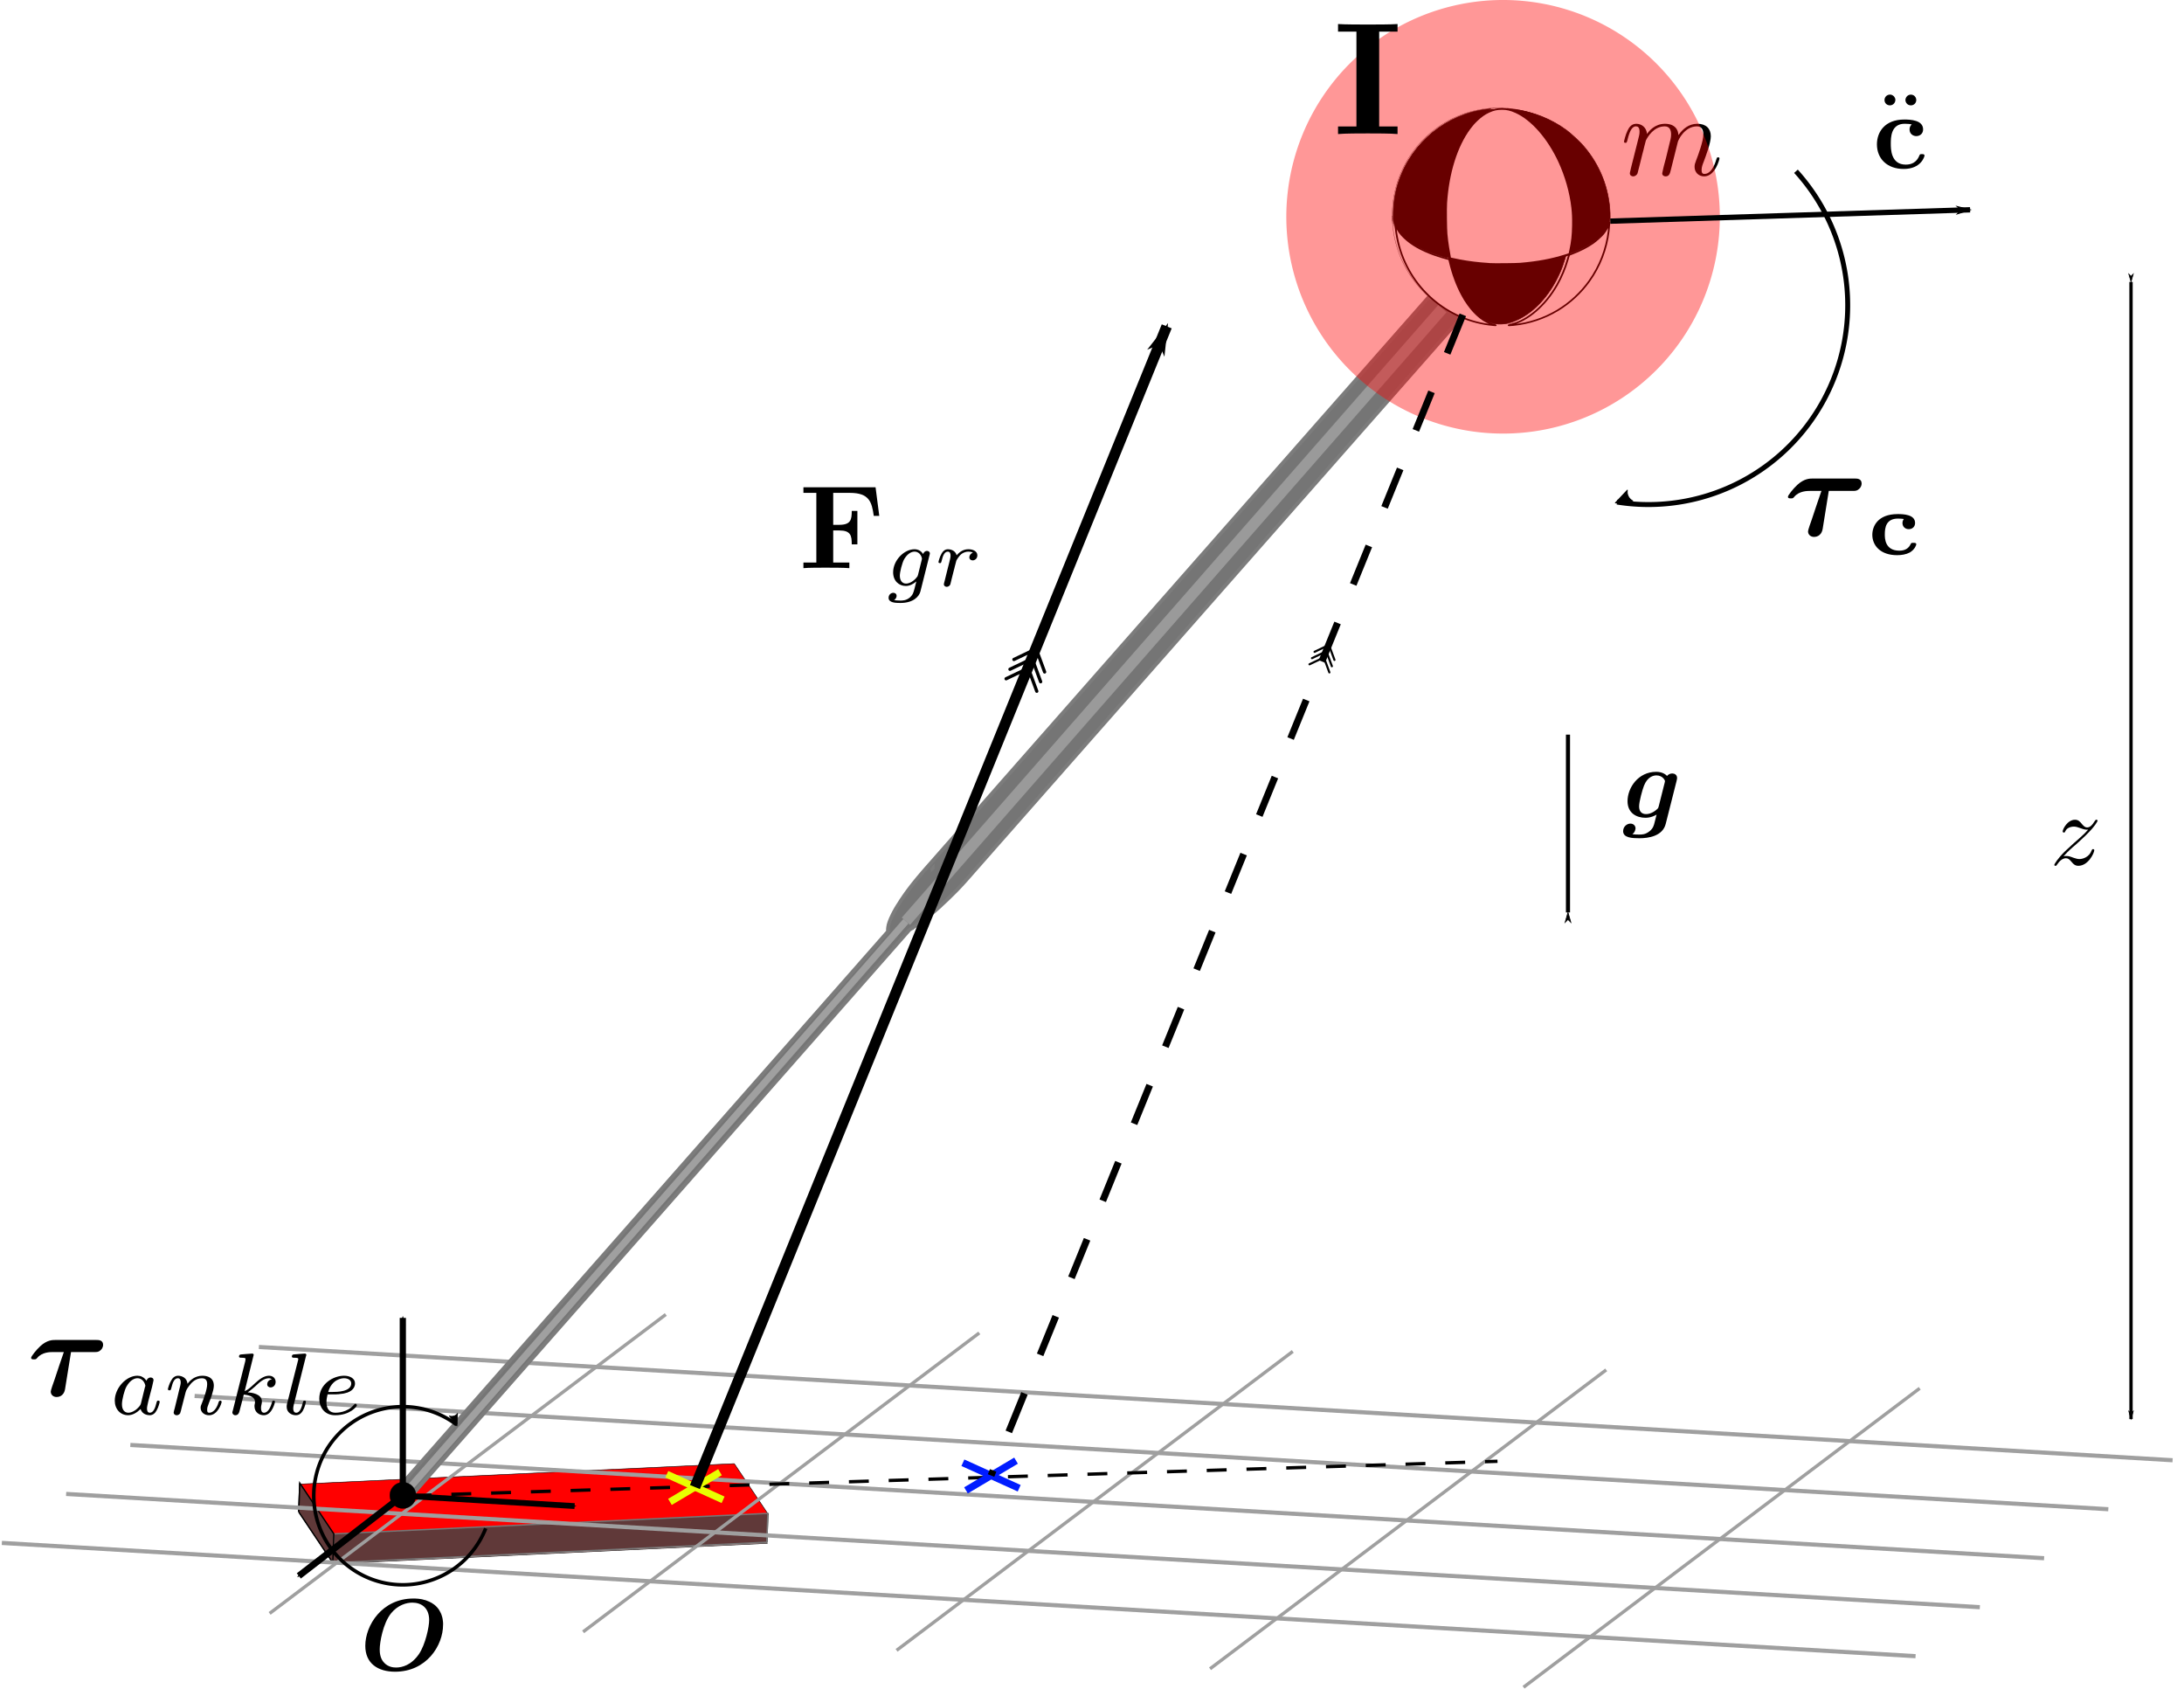 <?xml version="1.0" encoding="UTF-8" standalone="no"?>
<!-- Created with Inkscape (http://www.inkscape.org/) -->

<svg
   xmlns:ns0="http://www.iki.fi/pav/software/textext/"
   xmlns:dc="http://purl.org/dc/elements/1.1/"
   xmlns:cc="http://creativecommons.org/ns#"
   xmlns:rdf="http://www.w3.org/1999/02/22-rdf-syntax-ns#"
   xmlns:svg="http://www.w3.org/2000/svg"
   xmlns="http://www.w3.org/2000/svg"
   xmlns:sodipodi="http://sodipodi.sourceforge.net/DTD/sodipodi-0.dtd"
   xmlns:inkscape="http://www.inkscape.org/namespaces/inkscape"
   inkscape:export-ydpi="600"
   inkscape:export-xdpi="600"
   inkscape:export-filename="C:\Users\shadylady\Documents\3DCoMwithoutfoot.png"
   width="612.338mm"
   height="473.351mm"
   viewBox="0 0 612.338 473.351"
   version="1.1"
   id="svg8"
   inkscape:version="0.92.3 (2405546, 2018-03-11)"
   sodipodi:docname="3DCMPCoPviz.svg">
  <sodipodi:namedview
     fit-margin-bottom="0"
     fit-margin-right="0"
     fit-margin-left="0"
     fit-margin-top="0"
     id="base"
     pagecolor="#ffffff"
     bordercolor="#666666"
     borderopacity="1.0"
     inkscape:pageopacity="0.0"
     inkscape:pageshadow="2"
     inkscape:zoom="0.22627417"
     inkscape:cx="120.57904"
     inkscape:cy="186.34215"
     inkscape:document-units="mm"
     inkscape:current-layer="svg8"
     showgrid="false"
     inkscape:window-width="1920"
     inkscape:window-height="1137"
     inkscape:window-x="-8"
     inkscape:window-y="-8"
     inkscape:window-maximized="1"
     inkscape:snap-to-guides="true"
     inkscape:snap-grids="true"
     inkscape:snap-object-midpoints="true"
     inkscape:snap-global="true" />
  <defs
     id="defs2">
    <marker
       inkscape:isstock="true"
       style="overflow:visible"
       id="marker7513"
       refX="0"
       refY="0"
       orient="auto"
       inkscape:stockid="Arrow1Lstart">
      <path
         inkscape:connector-curvature="0"
         transform="matrix(0.8,0,0,0.8,10,0)"
         style="fill:#000000;fill-opacity:1;fill-rule:evenodd;stroke:#000000;stroke-width:1pt;stroke-opacity:1"
         d="M 0,0 5,-5 -12.5,0 5,5 Z"
         id="path7511" />
    </marker>
    <marker
       inkscape:isstock="true"
       style="overflow:visible"
       id="marker7059"
       refX="0"
       refY="0"
       orient="auto"
       inkscape:stockid="Arrow2Lend">
      <path
         transform="matrix(-1.1,0,0,-1.1,-1.1,0)"
         d="M 8.719,4.034 -2.207,0.016 8.719,-4.002 c -1.745,2.372 -1.735,5.617 -6e-7,8.035 z"
         style="fill:#000000;fill-opacity:1;fill-rule:evenodd;stroke:#000000;stroke-width:0.625;stroke-linejoin:round;stroke-opacity:1"
         id="path7057"
         inkscape:connector-curvature="0" />
    </marker>
    <marker
       inkscape:isstock="true"
       style="overflow:visible"
       id="marker5663"
       refX="0.0"
       refY="0.0"
       orient="auto"
       inkscape:stockid="Tail">
      <g
         style="stroke:#000000;stroke-opacity:1;fill:#000000;fill-opacity:1"
         transform="scale(-1.2)"
         id="g5661">
        <path
           style="fill:#000000;fill-rule:evenodd;stroke:#000000;stroke-width:0.8;stroke-linecap:round;stroke-opacity:1;fill-opacity:1"
           d="M -3.805,-3.959 L 0.544,0"
           id="path5649" />
        <path
           style="fill:#000000;fill-rule:evenodd;stroke:#000000;stroke-width:0.8;stroke-linecap:round;stroke-opacity:1;fill-opacity:1"
           d="M -1.287,-3.959 L 3.062,0"
           id="path5651" />
        <path
           style="fill:#000000;fill-rule:evenodd;stroke:#000000;stroke-width:0.8;stroke-linecap:round;stroke-opacity:1;fill-opacity:1"
           d="M 1.305,-3.959 L 5.654,0"
           id="path5653" />
        <path
           style="fill:#000000;fill-rule:evenodd;stroke:#000000;stroke-width:0.8;stroke-linecap:round;stroke-opacity:1;fill-opacity:1"
           d="M -3.805,4.178 L 0.544,0.22"
           id="path5655" />
        <path
           style="fill:#000000;fill-rule:evenodd;stroke:#000000;stroke-width:0.8;stroke-linecap:round;stroke-opacity:1;fill-opacity:1"
           d="M -1.287,4.178 L 3.062,0.22"
           id="path5657" />
        <path
           style="fill:#000000;fill-rule:evenodd;stroke:#000000;stroke-width:0.8;stroke-linecap:round;stroke-opacity:1;fill-opacity:1"
           d="M 1.305,4.178 L 5.654,0.22"
           id="path5659" />
      </g>
    </marker>
    <marker
       inkscape:isstock="true"
       style="overflow:visible"
       id="marker5645"
       refX="0.0"
       refY="0.0"
       orient="auto"
       inkscape:stockid="Tail">
      <g
         style="stroke:#000000;stroke-opacity:1;fill:#000000;fill-opacity:1"
         transform="scale(-1.2)"
         id="g5643">
        <path
           style="fill:#000000;fill-rule:evenodd;stroke:#000000;stroke-width:0.8;stroke-linecap:round;stroke-opacity:1;fill-opacity:1"
           d="M -3.805,-3.959 L 0.544,0"
           id="path5631" />
        <path
           style="fill:#000000;fill-rule:evenodd;stroke:#000000;stroke-width:0.8;stroke-linecap:round;stroke-opacity:1;fill-opacity:1"
           d="M -1.287,-3.959 L 3.062,0"
           id="path5633" />
        <path
           style="fill:#000000;fill-rule:evenodd;stroke:#000000;stroke-width:0.8;stroke-linecap:round;stroke-opacity:1;fill-opacity:1"
           d="M 1.305,-3.959 L 5.654,0"
           id="path5635" />
        <path
           style="fill:#000000;fill-rule:evenodd;stroke:#000000;stroke-width:0.8;stroke-linecap:round;stroke-opacity:1;fill-opacity:1"
           d="M -3.805,4.178 L 0.544,0.22"
           id="path5637" />
        <path
           style="fill:#000000;fill-rule:evenodd;stroke:#000000;stroke-width:0.8;stroke-linecap:round;stroke-opacity:1;fill-opacity:1"
           d="M -1.287,4.178 L 3.062,0.22"
           id="path5639" />
        <path
           style="fill:#000000;fill-rule:evenodd;stroke:#000000;stroke-width:0.8;stroke-linecap:round;stroke-opacity:1;fill-opacity:1"
           d="M 1.305,4.178 L 5.654,0.22"
           id="path5641" />
      </g>
    </marker>
    <marker
       inkscape:isstock="true"
       style="overflow:visible"
       id="CurvyCross"
       refX="0.0"
       refY="0.0"
       orient="auto"
       inkscape:stockid="CurvyCross">
      <g
         style="stroke:#000000;stroke-opacity:1;fill:#000000;fill-opacity:1"
         transform="scale(0.6)"
         id="g1718">
        <path
           style="fill:#000000;fill-rule:evenodd;stroke:#000000;stroke-width:1pt;stroke-opacity:1;fill-opacity:1"
           d="M 4.625,-5.046 C 1.865,-5.046 -0.375,-2.806 -0.375,-0.046 C -0.375,2.714 1.865,4.954 4.625,4.954"
           id="path1714" />
        <path
           style="fill:#000000;fill-rule:evenodd;stroke:#000000;stroke-width:1pt;stroke-opacity:1;fill-opacity:1"
           d="M -5.413,-5.046 C -2.653,-5.046 -0.413,-2.806 -0.413,-0.046 C -0.413,2.714 -2.653,4.954 -5.413,4.954"
           id="path1716" />
      </g>
    </marker>
    <marker
       inkscape:isstock="true"
       style="overflow:visible;"
       id="marker5623"
       refX="0.0"
       refY="0.0"
       orient="auto"
       inkscape:stockid="Arrow1Mend">
      <path
         transform="scale(0.4) rotate(180) translate(10,0)"
         style="fill-rule:evenodd;stroke:#000000;stroke-width:1pt;stroke-opacity:1;fill:#000000;fill-opacity:1"
         d="M 0.0,0.0 L 5.0,-5.0 L -12.5,0.0 L 5.0,5.0 L 0.0,0.0 z "
         id="path1533" />
    </marker>
    <marker
       inkscape:isstock="true"
       style="overflow:visible"
       id="marker5598"
       refX="0.0"
       refY="0.0"
       orient="auto"
       inkscape:stockid="Tail">
      <g
         style="stroke:#000000;stroke-opacity:1;fill:#000000;fill-opacity:1"
         transform="scale(-1.2)"
         id="g5596">
        <path
           style="fill:#000000;fill-rule:evenodd;stroke:#000000;stroke-width:0.8;stroke-linecap:round;stroke-opacity:1;fill-opacity:1"
           d="M -3.805,-3.959 L 0.544,0"
           id="path5583" />
        <path
           style="fill:#000000;fill-rule:evenodd;stroke:#000000;stroke-width:0.8;stroke-linecap:round;stroke-opacity:1;fill-opacity:1"
           d="M -1.287,-3.959 L 3.062,0"
           id="path5585" />
        <path
           style="fill:#000000;fill-rule:evenodd;stroke:#000000;stroke-width:0.8;stroke-linecap:round;stroke-opacity:1;fill-opacity:1"
           d="M 1.305,-3.959 L 5.654,0"
           id="path5587" />
        <path
           style="fill:#000000;fill-rule:evenodd;stroke:#000000;stroke-width:0.8;stroke-linecap:round;stroke-opacity:1;fill-opacity:1"
           d="M -3.805,4.178 L 0.544,0.22"
           id="path5589" />
        <path
           style="fill:#000000;fill-rule:evenodd;stroke:#000000;stroke-width:0.8;stroke-linecap:round;stroke-opacity:1;fill-opacity:1"
           d="M -1.287,4.178 L 3.062,0.22"
           id="path5592" />
        <path
           style="fill:#000000;fill-rule:evenodd;stroke:#000000;stroke-width:0.8;stroke-linecap:round;stroke-opacity:1;fill-opacity:1"
           d="M 1.305,4.178 L 5.654,0.22"
           id="path5594" />
      </g>
    </marker>
    <marker
       inkscape:isstock="true"
       inkscape:stockid="DistanceStart"
       orient="auto"
       refY="0.0"
       refX="0.0"
       id="DistanceStart"
       style="overflow:visible">
      <g
         style="stroke:#000000;stroke-opacity:1;fill:#000000;fill-opacity:1"
         id="g2300">
        <path
           id="path2306"
           d="M 0,0 L 2,0"
           style="fill:#000000;stroke:#000000;stroke-width:1.15;stroke-linecap:square;stroke-opacity:1;fill-opacity:1" />
        <path
           id="path2302"
           d="M 0,0 L 13,4 L 9,0 13,-4 L 0,0 z "
           style="fill:#000000;fill-rule:evenodd;stroke:#000000;stroke-opacity:1;fill-opacity:1" />
        <path
           id="path2304"
           d="M 0,-4 L 0,40"
           style="fill:#000000;stroke:#000000;stroke-width:1;stroke-linecap:square;stroke-opacity:1;fill-opacity:1" />
      </g>
    </marker>
    <marker
       inkscape:isstock="true"
       inkscape:stockid="DistanceEnd"
       orient="auto"
       refY="0.0"
       refX="0.0"
       id="DistanceEnd"
       style="overflow:visible">
      <g
         style="stroke:#000000;stroke-opacity:1;fill:#000000;fill-opacity:1"
         id="g2301">
        <path
           id="path2316"
           d="M 0,0 L -2,0"
           style="fill:#000000;stroke:#000000;stroke-width:1.15;stroke-linecap:square;stroke-opacity:1;fill-opacity:1" />
        <path
           id="path2312"
           d="M 0,0 L -13,4 L -9,0 -13,-4 L 0,0 z "
           style="fill:#000000;fill-rule:evenodd;stroke:#000000;stroke-opacity:1;fill-opacity:1" />
        <path
           id="path2314"
           d="M 0,-4 L 0,40"
           style="fill:#000000;stroke:#000000;stroke-width:1;stroke-linecap:square;stroke-opacity:1;fill-opacity:1" />
      </g>
    </marker>
    <marker
       inkscape:isstock="true"
       style="overflow:visible"
       id="Tail"
       refX="0.0"
       refY="0.0"
       orient="auto"
       inkscape:stockid="Tail">
      <g
         style="stroke:#000000;stroke-opacity:1;fill:#000000;fill-opacity:1"
         transform="scale(-1.2)"
         id="g1572">
        <path
           style="fill:#000000;fill-rule:evenodd;stroke:#000000;stroke-width:0.8;stroke-linecap:round;stroke-opacity:1;fill-opacity:1"
           d="M -3.805,-3.959 L 0.544,0"
           id="path1560" />
        <path
           style="fill:#000000;fill-rule:evenodd;stroke:#000000;stroke-width:0.8;stroke-linecap:round;stroke-opacity:1;fill-opacity:1"
           d="M -1.287,-3.959 L 3.062,0"
           id="path1562" />
        <path
           style="fill:#000000;fill-rule:evenodd;stroke:#000000;stroke-width:0.8;stroke-linecap:round;stroke-opacity:1;fill-opacity:1"
           d="M 1.305,-3.959 L 5.654,0"
           id="path1564" />
        <path
           style="fill:#000000;fill-rule:evenodd;stroke:#000000;stroke-width:0.8;stroke-linecap:round;stroke-opacity:1;fill-opacity:1"
           d="M -3.805,4.178 L 0.544,0.22"
           id="path1566" />
        <path
           style="fill:#000000;fill-rule:evenodd;stroke:#000000;stroke-width:0.8;stroke-linecap:round;stroke-opacity:1;fill-opacity:1"
           d="M -1.287,4.178 L 3.062,0.22"
           id="path1568" />
        <path
           style="fill:#000000;fill-rule:evenodd;stroke:#000000;stroke-width:0.8;stroke-linecap:round;stroke-opacity:1;fill-opacity:1"
           d="M 1.305,4.178 L 5.654,0.22"
           id="path1570" />
      </g>
    </marker>
    <marker
       inkscape:collect="always"
       inkscape:stockid="Arrow2Lend"
       orient="auto"
       refY="0"
       refX="0"
       id="marker2485"
       style="overflow:visible"
       inkscape:isstock="true">
      <path
         inkscape:connector-curvature="0"
         id="path1545"
         style="fill:#000000;fill-opacity:1;fill-rule:evenodd;stroke:#000000;stroke-width:0.625;stroke-linejoin:round;stroke-opacity:1"
         d="M 8.719,4.034 -2.207,0.016 8.719,-4.002 c -1.745,2.372 -1.735,5.617 -6e-7,8.035 z"
         transform="matrix(-1.1,0,0,-1.1,-1.1,0)" />
    </marker>
    <marker
       inkscape:stockid="Arrow2Lend"
       orient="auto"
       refY="0"
       refX="0"
       id="marker2480"
       style="overflow:visible"
       inkscape:isstock="true">
      <path
         inkscape:connector-curvature="0"
         id="path2478"
         style="fill:#000000;fill-opacity:1;fill-rule:evenodd;stroke:#000000;stroke-width:0.625;stroke-linejoin:round;stroke-opacity:1"
         d="M 8.719,4.034 -2.207,0.016 8.719,-4.002 c -1.745,2.372 -1.735,5.617 -6e-7,8.035 z"
         transform="matrix(-1.1,0,0,-1.1,-1.1,0)" />
    </marker>
    <marker
       inkscape:stockid="Arrow2Lstart"
       orient="auto"
       refY="0"
       refX="0"
       id="Arrow2Lstart"
       style="overflow:visible"
       inkscape:isstock="true">
      <path
         inkscape:connector-curvature="0"
         id="path1542"
         style="fill:#000000;fill-opacity:1;fill-rule:evenodd;stroke:#000000;stroke-width:0.625;stroke-linejoin:round;stroke-opacity:1"
         d="M 8.719,4.034 -2.207,0.016 8.719,-4.002 c -1.745,2.372 -1.735,5.617 -6e-7,8.035 z"
         transform="matrix(1.1,0,0,1.1,1.1,0)" />
    </marker>
    <marker
       inkscape:stockid="Arrow2Lend"
       orient="auto"
       refY="0"
       refX="0"
       id="marker2462"
       style="overflow:visible"
       inkscape:isstock="true">
      <path
         inkscape:connector-curvature="0"
         id="path2460"
         style="fill:#000000;fill-opacity:1;fill-rule:evenodd;stroke:#000000;stroke-width:0.625;stroke-linejoin:round;stroke-opacity:1"
         d="M 8.719,4.034 -2.207,0.016 8.719,-4.002 c -1.745,2.372 -1.735,5.617 -6e-7,8.035 z"
         transform="matrix(-1.1,0,0,-1.1,-1.1,0)" />
    </marker>
    <marker
       inkscape:stockid="Arrow1Lend"
       orient="auto"
       refY="0"
       refX="0"
       id="marker2446"
       style="overflow:visible"
       inkscape:isstock="true">
      <path
         inkscape:connector-curvature="0"
         id="path1527"
         d="M 0,0 5,-5 -12.5,0 5,5 Z"
         style="fill:#000000;fill-opacity:1;fill-rule:evenodd;stroke:#000000;stroke-width:1pt;stroke-opacity:1"
         transform="matrix(-0.8,0,0,-0.8,-10,0)" />
    </marker>
    <marker
       inkscape:stockid="Arrow1Lstart"
       orient="auto"
       refY="0"
       refX="0"
       id="marker1787"
       style="overflow:visible"
       inkscape:isstock="true">
      <path
         inkscape:connector-curvature="0"
         id="path1524"
         d="M 0,0 5,-5 -12.5,0 5,5 Z"
         style="fill:#000000;fill-opacity:1;fill-rule:evenodd;stroke:#000000;stroke-width:1pt;stroke-opacity:1"
         transform="matrix(0.8,0,0,0.8,10,0)" />
    </marker>
    <marker
       inkscape:isstock="true"
       style="overflow:visible"
       id="marker12653"
       refX="0"
       refY="0"
       orient="auto"
       inkscape:stockid="Arrow2Lend"
       inkscape:collect="always">
      <path
         inkscape:connector-curvature="0"
         transform="matrix(-1.1,0,0,-1.1,-1.1,0)"
         d="M 8.719,4.034 -2.207,0.016 8.719,-4.002 c -1.745,2.372 -1.735,5.617 -6e-7,8.035 z"
         style="fill:#000000;fill-opacity:1;fill-rule:evenodd;stroke:#000000;stroke-width:0.625;stroke-linejoin:round;stroke-opacity:1"
         id="path12651" />
    </marker>
    <marker
       inkscape:isstock="true"
       style="overflow:visible"
       id="marker12645"
       refX="0"
       refY="0"
       orient="auto"
       inkscape:stockid="Arrow1Lend">
      <path
         inkscape:connector-curvature="0"
         transform="matrix(-0.8,0,0,-0.8,-10,0)"
         style="fill:#000000;fill-opacity:1;fill-rule:evenodd;stroke:#000000;stroke-width:1pt;stroke-opacity:1"
         d="M 0,0 5,-5 -12.5,0 5,5 Z"
         id="path12643" />
    </marker>
    <marker
       inkscape:isstock="true"
       style="overflow:visible"
       id="marker11249"
       refX="0"
       refY="0"
       orient="auto"
       inkscape:stockid="Arrow1Lend">
      <path
         inkscape:connector-curvature="0"
         transform="matrix(-0.8,0,0,-0.8,-10,0)"
         style="fill:#000000;fill-opacity:1;fill-rule:evenodd;stroke:#000000;stroke-width:1pt;stroke-opacity:1"
         d="M 0,0 5,-5 -12.5,0 5,5 Z"
         id="path11247" />
    </marker>
    <marker
       inkscape:isstock="true"
       style="overflow:visible"
       id="marker11237"
       refX="0"
       refY="0"
       orient="auto"
       inkscape:stockid="Arrow1Lend">
      <path
         inkscape:connector-curvature="0"
         transform="matrix(-0.8,0,0,-0.8,-10,0)"
         style="fill:#000000;fill-opacity:1;fill-rule:evenodd;stroke:#000000;stroke-width:1pt;stroke-opacity:1"
         d="M 0,0 5,-5 -12.5,0 5,5 Z"
         id="path11235" />
    </marker>
    <marker
       inkscape:isstock="true"
       style="overflow:visible"
       id="marker3635"
       refX="0"
       refY="0"
       orient="auto"
       inkscape:stockid="Arrow1Lend">
      <path
         transform="matrix(-0.8,0,0,-0.8,-10,0)"
         style="fill:#000000;fill-opacity:1;fill-rule:evenodd;stroke:#000000;stroke-width:1pt;stroke-opacity:1"
         d="M 0,0 5,-5 -12.5,0 5,5 Z"
         id="path1383"
         inkscape:connector-curvature="0" />
    </marker>
    <marker
       inkscape:isstock="true"
       style="overflow:visible"
       id="marker3234"
       refX="0"
       refY="0"
       orient="auto"
       inkscape:stockid="Arrow1Mend">
      <path
         transform="matrix(-0.4,0,0,-0.4,-4,0)"
         style="fill:#000000;fill-opacity:1;fill-rule:evenodd;stroke:#000000;stroke-width:1pt;stroke-opacity:1"
         d="M 0,0 5,-5 -12.5,0 5,5 Z"
         id="path3232"
         inkscape:connector-curvature="0" />
    </marker>
    <marker
       inkscape:isstock="true"
       style="overflow:visible"
       id="marker3226"
       refX="0"
       refY="0"
       orient="auto"
       inkscape:stockid="Arrow2Mstart">
      <path
         transform="scale(0.6)"
         d="M 8.719,4.034 -2.207,0.016 8.719,-4.002 c -1.745,2.372 -1.735,5.617 -6e-7,8.035 z"
         style="fill:#000000;fill-opacity:1;fill-rule:evenodd;stroke:#000000;stroke-width:0.625;stroke-linejoin:round;stroke-opacity:1"
         id="path3224"
         inkscape:connector-curvature="0" />
    </marker>
    <marker
       inkscape:isstock="true"
       style="overflow:visible"
       id="marker3218"
       refX="0"
       refY="0"
       orient="auto"
       inkscape:stockid="Arrow1Mend">
      <path
         transform="matrix(-0.4,0,0,-0.4,-4,0)"
         style="fill:#000000;fill-opacity:1;fill-rule:evenodd;stroke:#000000;stroke-width:1pt;stroke-opacity:1"
         d="M 0,0 5,-5 -12.5,0 5,5 Z"
         id="path3216"
         inkscape:connector-curvature="0" />
    </marker>
    <marker
       inkscape:isstock="true"
       style="overflow:visible"
       id="marker3210"
       refX="0"
       refY="0"
       orient="auto"
       inkscape:stockid="Arrow1Mend">
      <path
         transform="matrix(-0.4,0,0,-0.4,-4,0)"
         style="fill:#000000;fill-opacity:1;fill-rule:evenodd;stroke:#000000;stroke-width:1pt;stroke-opacity:1"
         d="M 0,0 5,-5 -12.5,0 5,5 Z"
         id="path3208"
         inkscape:connector-curvature="0" />
    </marker>
    <marker
       inkscape:stockid="Arrow1Lend"
       orient="auto"
       refY="0"
       refX="0"
       id="marker3202"
       style="overflow:visible"
       inkscape:isstock="true">
      <path
         id="path3200"
         d="M 0,0 5,-5 -12.5,0 5,5 Z"
         style="fill:#000000;fill-opacity:1;fill-rule:evenodd;stroke:#000000;stroke-width:1pt;stroke-opacity:1"
         transform="matrix(-0.8,0,0,-0.8,-10,0)"
         inkscape:connector-curvature="0" />
    </marker>
    <marker
       inkscape:collect="always"
       inkscape:stockid="Arrow1Lstart"
       orient="auto"
       refY="0"
       refX="0"
       id="marker2642"
       style="overflow:visible"
       inkscape:isstock="true">
      <path
         id="path2640"
         d="M 0,0 5,-5 -12.5,0 5,5 Z"
         style="fill:#000000;fill-opacity:1;fill-rule:evenodd;stroke:#000000;stroke-width:1pt;stroke-opacity:1"
         transform="matrix(0.8,0,0,0.8,10,0)"
         inkscape:connector-curvature="0" />
    </marker>
    <marker
       inkscape:isstock="true"
       style="overflow:visible"
       id="Arrow1Mstart"
       refX="0"
       refY="0"
       orient="auto"
       inkscape:stockid="Arrow1Mstart">
      <path
         transform="matrix(0.4,0,0,0.4,4,0)"
         style="fill:#000000;fill-opacity:1;fill-rule:evenodd;stroke:#000000;stroke-width:1pt;stroke-opacity:1"
         d="M 0,0 5,-5 -12.5,0 5,5 Z"
         id="path1386"
         inkscape:connector-curvature="0" />
    </marker>
    <marker
       inkscape:isstock="true"
       style="overflow:visible"
       id="marker1898"
       refX="0"
       refY="0"
       orient="auto"
       inkscape:stockid="Arrow1Mend">
      <path
         transform="matrix(-0.4,0,0,-0.4,-4,0)"
         style="fill:#000000;fill-opacity:1;fill-rule:evenodd;stroke:#070707;stroke-width:1pt;stroke-opacity:1"
         d="M 0,0 5,-5 -12.5,0 5,5 Z"
         id="path1896"
         inkscape:connector-curvature="0" />
    </marker>
    <marker
       inkscape:isstock="true"
       style="overflow:visible"
       id="TriangleOutL"
       refX="0"
       refY="0"
       orient="auto"
       inkscape:stockid="TriangleOutL">
      <path
         transform="scale(0.8)"
         style="fill:#000000;fill-opacity:1;fill-rule:evenodd;stroke:#070707;stroke-width:1pt;stroke-opacity:1"
         d="M 5.77,0 -2.88,5 V -5 Z"
         id="path1522"
         inkscape:connector-curvature="0" />
    </marker>
    <marker
       inkscape:isstock="true"
       style="overflow:visible"
       id="Arrow2Lend"
       refX="0"
       refY="0"
       orient="auto"
       inkscape:stockid="Arrow2Lend">
      <path
         transform="matrix(-1.1,0,0,-1.1,-1.1,0)"
         d="M 8.719,4.034 -2.207,0.016 8.719,-4.002 c -1.745,2.372 -1.735,5.617 -6e-7,8.035 z"
         style="fill:#000000;fill-opacity:1;fill-rule:evenodd;stroke:#070707;stroke-width:0.625;stroke-linejoin:round;stroke-opacity:1"
         id="path1401"
         inkscape:connector-curvature="0" />
    </marker>
    <marker
       inkscape:isstock="true"
       style="overflow:visible"
       id="Arrow1Mend"
       refX="0"
       refY="0"
       orient="auto"
       inkscape:stockid="Arrow1Mend">
      <path
         transform="matrix(-0.4,0,0,-0.4,-4,0)"
         style="fill:#000000;fill-opacity:1;fill-rule:evenodd;stroke:#070707;stroke-width:1pt;stroke-opacity:1"
         d="M 0,0 5,-5 -12.5,0 5,5 Z"
         id="path1389"
         inkscape:connector-curvature="0" />
    </marker>
    <marker
       inkscape:isstock="true"
       style="overflow:visible"
       id="Arrow2Mstart"
       refX="0"
       refY="0"
       orient="auto"
       inkscape:stockid="Arrow2Mstart">
      <path
         transform="scale(0.6)"
         d="M 8.719,4.034 -2.207,0.016 8.719,-4.002 c -1.745,2.372 -1.735,5.617 -6e-7,8.035 z"
         style="fill:#000000;fill-opacity:1;fill-rule:evenodd;stroke:#070707;stroke-width:0.625;stroke-linejoin:round;stroke-opacity:1"
         id="path1404"
         inkscape:connector-curvature="0" />
    </marker>
    <marker
       inkscape:stockid="Arrow1Lend"
       orient="auto"
       refY="0"
       refX="0"
       id="marker1350"
       style="overflow:visible"
       inkscape:isstock="true">
      <path
         id="path1348"
         d="M 0,0 5,-5 -12.5,0 5,5 Z"
         style="fill:#000000;fill-opacity:1;fill-rule:evenodd;stroke:#070707;stroke-width:1pt;stroke-opacity:1"
         transform="matrix(-0.8,0,0,-0.8,-10,0)"
         inkscape:connector-curvature="0" />
    </marker>
    <marker
       inkscape:stockid="Arrow1Lstart"
       orient="auto"
       refY="0"
       refX="0"
       id="marker1336"
       style="overflow:visible"
       inkscape:isstock="true">
      <path
         id="path1334"
         d="M 0,0 5,-5 -12.5,0 5,5 Z"
         style="fill:#7e062c;fill-opacity:1;fill-rule:evenodd;stroke:#070707;stroke-width:1pt;stroke-opacity:1"
         transform="matrix(0.8,0,0,0.8,10,0)"
         inkscape:connector-curvature="0" />
    </marker>
    <marker
       inkscape:stockid="Arrow1Lstart"
       orient="auto"
       refY="0"
       refX="0"
       id="marker1278"
       style="overflow:visible"
       inkscape:isstock="true">
      <path
         id="path1276"
         d="M 0,0 5,-5 -12.5,0 5,5 Z"
         style="fill:#000000;fill-opacity:1;fill-rule:evenodd;stroke:#000000;stroke-width:1pt;stroke-opacity:1"
         transform="matrix(0.8,0,0,0.8,10,0)"
         inkscape:connector-curvature="0" />
    </marker>
    <marker
       inkscape:isstock="true"
       style="overflow:visible"
       id="DiamondM"
       refX="0"
       refY="0"
       orient="auto"
       inkscape:stockid="DiamondM">
      <path
         transform="scale(0.4)"
         style="fill:#000000;fill-opacity:1;fill-rule:evenodd;stroke:#000000;stroke-width:1pt;stroke-opacity:1"
         d="M 0,-7.071 -7.071,0 0,7.071 7.071,0 Z"
         id="path2026"
         inkscape:connector-curvature="0" />
    </marker>
    <marker
       inkscape:isstock="true"
       style="overflow:visible"
       id="marker2214"
       refX="0"
       refY="0"
       orient="auto"
       inkscape:stockid="Arrow1Lend">
      <path
         transform="matrix(-0.8,0,0,-0.8,-10,0)"
         style="fill:#000000;fill-opacity:1;fill-rule:evenodd;stroke:#000000;stroke-width:1pt;stroke-opacity:1"
         d="M 0,0 5,-5 -12.5,0 5,5 Z"
         id="path1947"
         inkscape:connector-curvature="0" />
    </marker>
    <marker
       inkscape:collect="always"
       inkscape:isstock="true"
       style="overflow:visible"
       id="Arrow1Lend"
       refX="0"
       refY="0"
       orient="auto"
       inkscape:stockid="Arrow1Lend">
      <path
         transform="matrix(-0.8,0,0,-0.8,-10,0)"
         style="fill:#000000;fill-opacity:1;fill-rule:evenodd;stroke:#000000;stroke-width:1pt;stroke-opacity:1"
         d="M 0,0 5,-5 -12.5,0 5,5 Z"
         id="path5616"
         inkscape:connector-curvature="0" />
    </marker>
    <marker
       inkscape:collect="always"
       inkscape:isstock="true"
       style="overflow:visible"
       id="Arrow1Lstart"
       refX="0"
       refY="0"
       orient="auto"
       inkscape:stockid="Arrow1Lstart">
      <path
         transform="matrix(0.8,0,0,0.8,10,0)"
         style="fill:#000000;fill-opacity:1;fill-rule:evenodd;stroke:#000000;stroke-width:1pt;stroke-opacity:1"
         d="M 0,0 5,-5 -12.5,0 5,5 Z"
         id="path5613"
         inkscape:connector-curvature="0" />
    </marker>
    <inkscape:perspective
       id="perspective5431"
       inkscape:persp3d-origin="139.42642 : 215.49948 : 1"
       inkscape:vp_z="186.73303 : 204.91713 : 1"
       inkscape:vp_y="-304.50432 : -100.66891 : 0"
       inkscape:vp_x="54.499802 : 212.71154 : 1"
       sodipodi:type="inkscape:persp3d" />
    <marker
       inkscape:isstock="true"
       style="overflow:visible"
       id="marker2214-0"
       refX="0"
       refY="0"
       orient="auto"
       inkscape:stockid="Arrow1Lend">
      <path
         transform="matrix(-0.8,0,0,-0.8,-10,0)"
         style="fill:#000000;fill-opacity:1;fill-rule:evenodd;stroke:#000000;stroke-width:1pt;stroke-opacity:1"
         d="M 0,0 5,-5 -12.5,0 5,5 Z"
         id="path1947-3"
         inkscape:connector-curvature="0" />
    </marker>
    <marker
       inkscape:isstock="true"
       style="overflow:visible"
       id="Arrow1Lstart-7"
       refX="0"
       refY="0"
       orient="auto"
       inkscape:stockid="Arrow1Lstart">
      <path
         transform="matrix(0.8,0,0,0.8,10,0)"
         style="fill:#000000;fill-opacity:1;fill-rule:evenodd;stroke:#000000;stroke-width:1pt;stroke-opacity:1"
         d="M 0,0 5,-5 -12.5,0 5,5 Z"
         id="path5613-7"
         inkscape:connector-curvature="0" />
    </marker>
    <marker
       inkscape:isstock="true"
       style="overflow:visible"
       id="Arrow1Lend-3"
       refX="0"
       refY="0"
       orient="auto"
       inkscape:stockid="Arrow1Lend">
      <path
         transform="matrix(-0.8,0,0,-0.8,-10,0)"
         style="fill:#000000;fill-opacity:1;fill-rule:evenodd;stroke:#000000;stroke-width:1pt;stroke-opacity:1"
         d="M 0,0 5,-5 -12.5,0 5,5 Z"
         id="path5616-0"
         inkscape:connector-curvature="0" />
    </marker>
    <marker
       inkscape:isstock="true"
       style="overflow:visible"
       id="Arrow1Lstart-4"
       refX="0"
       refY="0"
       orient="auto"
       inkscape:stockid="Arrow1Lstart">
      <path
         transform="matrix(0.8,0,0,0.8,10,0)"
         style="fill:#000000;fill-opacity:1;fill-rule:evenodd;stroke:#000000;stroke-width:1pt;stroke-opacity:1"
         d="M 0,0 5,-5 -12.5,0 5,5 Z"
         id="path5613-9"
         inkscape:connector-curvature="0" />
    </marker>
    <marker
       inkscape:isstock="true"
       style="overflow:visible"
       id="Arrow1Lend-1"
       refX="0"
       refY="0"
       orient="auto"
       inkscape:stockid="Arrow1Lend">
      <path
         transform="matrix(-0.8,0,0,-0.8,-10,0)"
         style="fill:#000000;fill-opacity:1;fill-rule:evenodd;stroke:#000000;stroke-width:1pt;stroke-opacity:1"
         d="M 0,0 5,-5 -12.5,0 5,5 Z"
         id="path5616-2"
         inkscape:connector-curvature="0" />
    </marker>
    <marker
       inkscape:stockid="Arrow1Lstart"
       orient="auto"
       refY="0"
       refX="0"
       id="marker2642-7"
       style="overflow:visible"
       inkscape:isstock="true">
      <path
         id="path2640-8"
         d="M 0,0 5,-5 -12.5,0 5,5 Z"
         style="fill:#000000;fill-opacity:1;fill-rule:evenodd;stroke:#000000;stroke-width:1pt;stroke-opacity:1"
         transform="matrix(0.8,0,0,0.8,10,0)"
         inkscape:connector-curvature="0" />
    </marker>
    <marker
       inkscape:isstock="true"
       style="overflow:visible"
       id="marker1898-9"
       refX="0"
       refY="0"
       orient="auto"
       inkscape:stockid="Arrow1Mend">
      <path
         transform="matrix(-0.4,0,0,-0.4,-4,0)"
         style="fill:#000000;fill-opacity:1;fill-rule:evenodd;stroke:#070707;stroke-width:1pt;stroke-opacity:1"
         d="M 0,0 5,-5 -12.5,0 5,5 Z"
         id="path1896-9"
         inkscape:connector-curvature="0" />
    </marker>
    <marker
       inkscape:isstock="true"
       style="overflow:visible"
       id="marker12653-3"
       refX="0"
       refY="0"
       orient="auto"
       inkscape:stockid="Arrow2Lend">
      <path
         inkscape:connector-curvature="0"
         transform="matrix(-1.1,0,0,-1.1,-1.1,0)"
         d="M 8.719,4.034 -2.207,0.016 8.719,-4.002 c -1.745,2.372 -1.735,5.617 -6e-7,8.035 z"
         style="fill:#000000;fill-opacity:1;fill-rule:evenodd;stroke:#000000;stroke-width:0.625;stroke-linejoin:round;stroke-opacity:1"
         id="path12651-5" />
    </marker>
    <marker
       inkscape:stockid="Arrow1Mend"
       orient="auto"
       refY="0"
       refX="0"
       id="marker1898-9-5"
       style="overflow:visible"
       inkscape:isstock="true">
      <path
         inkscape:connector-curvature="0"
         id="path1896-9-0"
         d="M 0,0 5,-5 -12.5,0 5,5 Z"
         style="fill:#000000;fill-opacity:1;fill-rule:evenodd;stroke:#070707;stroke-width:1pt;stroke-opacity:1"
         transform="matrix(-0.4,0,0,-0.4,-4,0)" />
    </marker>
    <marker
       inkscape:isstock="true"
       style="overflow:visible"
       id="marker5645-1"
       refX="0"
       refY="0"
       orient="auto"
       inkscape:stockid="Tail">
      <g
         style="fill:#000000;fill-opacity:1;stroke:#000000;stroke-opacity:1"
         transform="scale(-1.2)"
         id="g5643-4">
        <path
           style="fill:#000000;fill-opacity:1;fill-rule:evenodd;stroke:#000000;stroke-width:0.8;stroke-linecap:round;stroke-opacity:1"
           d="M -3.805,-3.959 0.544,0"
           id="path5631-8"
           inkscape:connector-curvature="0" />
        <path
           style="fill:#000000;fill-opacity:1;fill-rule:evenodd;stroke:#000000;stroke-width:0.8;stroke-linecap:round;stroke-opacity:1"
           d="M -1.287,-3.959 3.062,0"
           id="path5633-6"
           inkscape:connector-curvature="0" />
        <path
           style="fill:#000000;fill-opacity:1;fill-rule:evenodd;stroke:#000000;stroke-width:0.8;stroke-linecap:round;stroke-opacity:1"
           d="M 1.305,-3.959 5.654,0"
           id="path5635-1"
           inkscape:connector-curvature="0" />
        <path
           style="fill:#000000;fill-opacity:1;fill-rule:evenodd;stroke:#000000;stroke-width:0.8;stroke-linecap:round;stroke-opacity:1"
           d="M -3.805,4.178 0.544,0.22"
           id="path5637-7"
           inkscape:connector-curvature="0" />
        <path
           style="fill:#000000;fill-opacity:1;fill-rule:evenodd;stroke:#000000;stroke-width:0.8;stroke-linecap:round;stroke-opacity:1"
           d="M -1.287,4.178 3.062,0.22"
           id="path5639-2"
           inkscape:connector-curvature="0" />
        <path
           style="fill:#000000;fill-opacity:1;fill-rule:evenodd;stroke:#000000;stroke-width:0.8;stroke-linecap:round;stroke-opacity:1"
           d="M 1.305,4.178 5.654,0.22"
           id="path5641-2"
           inkscape:connector-curvature="0" />
      </g>
    </marker>
    <marker
       inkscape:isstock="true"
       style="overflow:visible"
       id="marker5645-5"
       refX="0"
       refY="0"
       orient="auto"
       inkscape:stockid="Tail">
      <g
         style="fill:#000000;fill-opacity:1;stroke:#000000;stroke-opacity:1"
         transform="scale(-1.2)"
         id="g5643-6">
        <path
           style="fill:#000000;fill-opacity:1;fill-rule:evenodd;stroke:#000000;stroke-width:0.8;stroke-linecap:round;stroke-opacity:1"
           d="M -3.805,-3.959 0.544,0"
           id="path5631-9"
           inkscape:connector-curvature="0" />
        <path
           style="fill:#000000;fill-opacity:1;fill-rule:evenodd;stroke:#000000;stroke-width:0.8;stroke-linecap:round;stroke-opacity:1"
           d="M -1.287,-3.959 3.062,0"
           id="path5633-5"
           inkscape:connector-curvature="0" />
        <path
           style="fill:#000000;fill-opacity:1;fill-rule:evenodd;stroke:#000000;stroke-width:0.8;stroke-linecap:round;stroke-opacity:1"
           d="M 1.305,-3.959 5.654,0"
           id="path5635-6"
           inkscape:connector-curvature="0" />
        <path
           style="fill:#000000;fill-opacity:1;fill-rule:evenodd;stroke:#000000;stroke-width:0.8;stroke-linecap:round;stroke-opacity:1"
           d="M -3.805,4.178 0.544,0.22"
           id="path5637-0"
           inkscape:connector-curvature="0" />
        <path
           style="fill:#000000;fill-opacity:1;fill-rule:evenodd;stroke:#000000;stroke-width:0.8;stroke-linecap:round;stroke-opacity:1"
           d="M -1.287,4.178 3.062,0.22"
           id="path5639-8"
           inkscape:connector-curvature="0" />
        <path
           style="fill:#000000;fill-opacity:1;fill-rule:evenodd;stroke:#000000;stroke-width:0.8;stroke-linecap:round;stroke-opacity:1"
           d="M 1.305,4.178 5.654,0.22"
           id="path5641-3"
           inkscape:connector-curvature="0" />
      </g>
    </marker>
    <marker
       inkscape:stockid="Arrow1Lend"
       orient="auto"
       refY="0"
       refX="0"
       id="marker1683"
       style="overflow:visible"
       inkscape:isstock="true">
      <path
         inkscape:connector-curvature="0"
         id="path1681"
         d="M 0,0 5,-5 -12.5,0 5,5 Z"
         style="fill:#000000;fill-opacity:1;fill-rule:evenodd;stroke:#000000;stroke-width:1pt;stroke-opacity:1"
         transform="matrix(-0.8,0,0,-0.8,-10,0)" />
    </marker>
    <marker
       inkscape:stockid="Arrow1Lend"
       orient="auto"
       refY="0"
       refX="0"
       id="marker1683-7"
       style="overflow:visible"
       inkscape:isstock="true">
      <path
         inkscape:connector-curvature="0"
         id="path1681-1"
         d="M 0,0 5,-5 -12.5,0 5,5 Z"
         style="fill:#000000;fill-opacity:1;fill-rule:evenodd;stroke:#000000;stroke-width:1pt;stroke-opacity:1"
         transform="matrix(-0.8,0,0,-0.8,-10,0)" />
    </marker>
  </defs>
  <g
     id="layer1"
     inkscape:groupmode="layer"
     inkscape:label="Layer 1"
     transform="translate(259.587,-51.689)" />
  <g
     transform="matrix(1.176,0,0,1.176,-629.573,193.397)"
     id="g9828">
    <g
       transform="matrix(1.212,0,0,1.212,-128.646,-39.058)"
       id="g9837">
      <rect
         transform="matrix(0.999,-0.047,0.557,0.831,0,0)"
         y="259.722"
         x="462.51"
         height="12.031"
         width="85.466"
         id="rect9761"
         style="opacity:0.98;fill:#aa3f3f;fill-opacity:0.472;fill-rule:evenodd;stroke:#000000;stroke-width:0.12;stroke-linecap:butt;stroke-linejoin:round;stroke-miterlimit:4;stroke-dasharray:none;stroke-dashoffset:0;stroke-opacity:1;paint-order:markers fill stroke" />
      <rect
         transform="matrix(0.999,-0.047,0.557,0.831,0,0)"
         y="253.108"
         x="466.4"
         height="12.031"
         width="85.466"
         id="rect9761-3"
         style="fill:#ff0000;fill-opacity:1;fill-rule:evenodd;stroke:#000000;stroke-width:0.119;stroke-linecap:butt;stroke-linejoin:round;stroke-miterlimit:4;stroke-dasharray:none;stroke-dashoffset:0;stroke-opacity:1;paint-order:markers fill stroke" />
      <path
         inkscape:connector-curvature="0"
         id="path9790"
         d="m 606.62,193.895 0.203,-5.677"
         style="fill:none;stroke:#000000;stroke-width:0.265px;stroke-linecap:butt;stroke-linejoin:miter;stroke-opacity:1" />
      <path
         inkscape:connector-curvature="0"
         id="path9792"
         d="m 613.319,203.888 0.203,-5.677"
         style="fill:none;stroke:#000000;stroke-width:0.265px;stroke-linecap:butt;stroke-linejoin:miter;stroke-opacity:1" />
      <path
         inkscape:connector-curvature="0"
         id="path9794"
         d="m 698.69,199.853 0.203,-5.677"
         style="fill:none;stroke:#000000;stroke-width:0.265px;stroke-linecap:butt;stroke-linejoin:miter;stroke-opacity:1" />
      <path
         inkscape:connector-curvature="0"
         id="path9796"
         d="m 613.319,203.888 85.371,-4.035 0.203,-5.677 -85.371,4.035 z"
         style="fill:#603939;fill-opacity:1;stroke:#777777;stroke-width:0.265px;stroke-linecap:butt;stroke-linejoin:miter;stroke-opacity:1" />
      <path
         inkscape:connector-curvature="0"
         id="path9798"
         d="m 606.62,193.895 0.203,-5.677 6.699,9.993 -0.203,5.677 -6.699,-9.993"
         style="fill:#603939;fill-opacity:1;stroke:#000000;stroke-width:0.265px;stroke-linecap:butt;stroke-linejoin:miter;stroke-opacity:1" />
    </g>
  </g>
  <g
     transform="matrix(11.617,0,0,11.617,2.3052876e-6,9.675)"
     id="g9561">
    <g
       id="g9849">
      <path
         style="fill:#ac9d93;fill-opacity:1;stroke:#9f9f9f;stroke-width:0.08;stroke-linecap:butt;stroke-linejoin:miter;stroke-miterlimit:4;stroke-dasharray:none;stroke-opacity:1"
         d="m 84.181,93.587 -4.095,3.089 -5.467,4.124"
         id="path4565-40-5"
         inkscape:connector-curvature="0"
         sodipodi:nodetypes="ccc"
         transform="translate(-45.415,-61.365)" />
      <path
         style="fill:#ac9d93;fill-opacity:1;stroke:#9f9f9f;stroke-width:0.08;stroke-linecap:butt;stroke-linejoin:miter;stroke-miterlimit:4;stroke-dasharray:none;stroke-opacity:1"
         d="m 76.616,93.142 -9.562,7.213"
         id="path4565-7-3-3"
         inkscape:connector-curvature="0"
         transform="translate(-45.415,-61.365)" />
      <path
         style="fill:#ac9d93;fill-opacity:1;stroke:#9f9f9f;stroke-width:0.08;stroke-linecap:butt;stroke-linejoin:miter;stroke-miterlimit:4;stroke-dasharray:none;stroke-opacity:1"
         d="m 69.05,92.696 -9.562,7.213"
         id="path4565-2-2-0"
         inkscape:connector-curvature="0"
         transform="translate(-45.415,-61.365)" />
      <path
         style="fill:#ac9d93;fill-opacity:1;stroke:#9f9f9f;stroke-width:0.08;stroke-linecap:butt;stroke-linejoin:miter;stroke-miterlimit:4;stroke-dasharray:none;stroke-opacity:1"
         d="m 61.484,92.251 -9.562,7.213"
         id="path4565-8-51-0"
         inkscape:connector-curvature="0"
         transform="translate(-45.415,-61.365)" />
      <path
         style="fill:#ac9d93;fill-opacity:1;stroke:#9f9f9f;stroke-width:0.08;stroke-linecap:butt;stroke-linejoin:miter;stroke-miterlimit:4;stroke-dasharray:none;stroke-opacity:1"
         d="m 91.747,94.032 -9.562,7.213"
         id="path4565-9-9-0"
         inkscape:connector-curvature="0"
         transform="translate(-45.415,-61.365)" />
      <path
         style="fill:#ac9d93;fill-opacity:1;stroke:#9f9f9f;stroke-width:0.1;stroke-linecap:butt;stroke-linejoin:miter;stroke-miterlimit:4;stroke-dasharray:none;stroke-opacity:1"
         d="m 50.112,94.217 46.187,2.733"
         id="path4565-4-1-7"
         inkscape:connector-curvature="0"
         transform="translate(-45.415,-61.365)" />
      <path
         style="fill:#ac9d93;fill-opacity:1;stroke:#9f9f9f;stroke-width:0.1;stroke-linecap:butt;stroke-linejoin:miter;stroke-miterlimit:4;stroke-dasharray:none;stroke-opacity:1"
         d="M 48.561,95.399 94.749,98.132"
         id="path4565-7-5-8-8"
         inkscape:connector-curvature="0"
         transform="translate(-45.415,-61.365)" />
      <path
         style="fill:#ac9d93;fill-opacity:1;stroke:#9f9f9f;stroke-width:0.1;stroke-linecap:butt;stroke-linejoin:miter;stroke-miterlimit:4;stroke-dasharray:none;stroke-opacity:1"
         d="m 47.011,96.581 46.187,2.733"
         id="path4565-2-8-2-4"
         inkscape:connector-curvature="0"
         transform="translate(-45.415,-61.365)" />
      <path
         style="fill:#ac9d93;fill-opacity:1;stroke:#9f9f9f;stroke-width:0.1;stroke-linecap:butt;stroke-linejoin:miter;stroke-miterlimit:4;stroke-dasharray:none;stroke-opacity:1"
         d="M 45.46,97.763 91.647,100.496"
         id="path4565-8-5-1-5"
         inkscape:connector-curvature="0"
         transform="translate(-45.415,-61.365)" />
      <path
         style="fill:#ac9d93;fill-opacity:1;stroke:#9f9f9f;stroke-width:0.1;stroke-linecap:butt;stroke-linejoin:miter;stroke-miterlimit:4;stroke-dasharray:none;stroke-opacity:1"
         d="m 51.663,93.035 46.187,2.733"
         id="path4565-9-3-1-1"
         inkscape:connector-curvature="0"
         transform="translate(-45.415,-61.365)" />
    </g>
    <path
       style="fill:none;stroke:#000000;stroke-width:0.08;stroke-linecap:butt;stroke-linejoin:miter;stroke-miterlimit:4;stroke-dasharray:none;stroke-opacity:1;marker-start:url(#Arrow1Lstart);marker-end:url(#Arrow1Lend)"
       d="M 51.432,5.97 V 33.411"
       id="path5611"
       inkscape:connector-curvature="0" />
    <g
       transform="translate(-45.415,-61.365)"
       id="g1343">
      <g
         id="g1306">
        <g
           id="g1270">
          <g
             id="g1235">
            <g
               id="g1201">
              <path
                 inkscape:connector-curvature="0"
                 id="path5505"
                 d="m 80.967,67.869 -8.699,9.884 7.3e-5,7e-6 6.8e-5,1.2e-5 -0.475,0.539 -1.288,1.463 -1.635,1.857 -0.001,-4.94e-4 c 0,0 -2.01e-4,2.33e-4 -2.01e-4,2.33e-4 l 0.001,4.4e-4 a 0.453,2.018 43.336 0 1 -0.177,0.199 c -2.7e-5,3.1e-5 -0.001,0.002 -0.001,0.002 -5.38e-4,7.18e-4 -0.001,0.002 -0.002,0.002 a 0.453,2.018 43.336 0 1 -0.038,0.042 c -5.5e-4,6.88e-4 -0.012,0.014 -0.013,0.015 -0.008,0.009 -0.019,0.019 -0.027,0.028 -0.027,0.03 -0.046,0.049 -0.066,0.07 -0.013,0.014 -0.025,0.026 -0.038,0.04 a 0.453,2.018 43.336 0 1 -0.055,0.055 c -0.014,0.013 -0.026,0.027 -0.04,0.04 a 0.453,2.018 43.336 0 1 -0.106,0.104 c -0.02,0.02 -0.041,0.039 -0.061,0.058 a 0.453,2.018 43.336 0 1 -0.063,0.059 c -0.01,0.009 -0.021,0.019 -0.032,0.029 -0.005,0.004 -0.009,0.008 -0.013,0.013 -0.001,8.7e-4 -0.002,0.001 -0.003,0.003 a 0.453,2.018 43.336 0 1 -0.003,0.003 c -0.002,0.001 -0.003,0.003 -0.005,0.005 a 0.453,2.018 43.336 0 1 -5.51e-4,5.82e-4 0.453,2.018 43.336 0 1 -0.018,0.017 c -0.004,0.004 -0.008,0.007 -0.011,0.01 -0.001,9.17e-4 -0.002,0.002 -0.003,0.003 a 0.453,2.018 43.336 0 1 -0.05,0.045 c -0.005,0.004 -0.009,0.007 -0.013,0.011 -0.017,0.015 -0.033,0.03 -0.05,0.044 a 0.453,2.018 43.336 0 1 -0.209,0.172 c -0.006,0.004 -0.012,0.009 -0.017,0.013 a 0.453,2.018 43.336 0 1 -0.028,0.021 c -0.006,0.004 -0.012,0.01 -0.018,0.014 a 0.453,2.018 43.336 0 1 -0.079,0.059 c -0.006,0.005 -0.013,0.009 -0.018,0.014 l -2.75e-4,2.16e-4 c -0.01,0.007 -0.019,0.013 -0.028,0.02 a 0.453,2.018 43.336 0 1 -0.057,0.04 c -0.013,0.009 -0.025,0.017 -0.038,0.025 -0.01,0.007 -0.02,0.013 -0.03,0.02 0,0 -2.68e-4,2.22e-4 -2.68e-4,2.22e-4 a 0.453,2.018 43.336 0 1 -0.007,0.005 0.453,2.018 43.336 0 1 -0.005,0.004 c -0.002,0.001 -0.003,0.001 -0.005,0.003 a 0.453,2.018 43.336 0 1 -0.019,0.013 0.453,2.018 43.336 0 1 -0.055,0.032 L 55.349,96.621 54.925,96.555 66.848,83.006 a 0.453,2.018 43.336 0 1 -0.003,-0.014 c -6.7e-4,-0.008 -6.7e-4,-0.016 -6.7e-4,-0.024 -7e-6,-2.24e-4 -1.41e-4,-3.14e-4 -1.48e-4,-5.09e-4 7e-6,-1.7e-4 -1.4e-5,-3.37e-4 -1.4e-5,-5.01e-4 -1.95e-4,-0.002 -1.95e-4,-0.004 3.22e-4,-0.006 a 0.453,2.018 43.336 0 1 0.003,-0.039 c 0.001,-0.014 0.004,-0.029 0.007,-0.045 a 0.453,2.018 43.336 0 1 0.001,-0.01 0.453,2.018 43.336 0 1 0.005,-0.02 c 0.002,-0.009 0.005,-0.018 0.008,-0.028 a 0.453,2.018 43.336 0 1 0.009,-0.028 c 0.008,-0.023 0.017,-0.047 0.027,-0.071 a 0.453,2.018 43.336 0 1 0.006,-0.015 c 4.16e-4,-0.001 0.001,-0.002 0.001,-0.003 0.004,-0.009 0.009,-0.019 0.013,-0.028 0.003,-0.005 0.005,-0.01 0.007,-0.015 0.001,-0.003 0.003,-0.005 0.004,-0.008 a 0.453,2.018 43.336 0 1 0.053,-0.107 c 0.002,-0.003 0.003,-0.006 0.005,-0.01 0.002,-0.005 0.005,-0.009 0.008,-0.014 a 0.453,2.018 43.336 0 1 0.037,-0.066 c 0.007,-0.012 0.014,-0.023 0.021,-0.035 a 0.453,2.018 43.336 0 1 0.016,-0.026 c 0.001,-0.004 0.004,-0.007 0.007,-0.011 3.1e-4,-4.87e-4 5.11e-4,-8.7e-4 0.001,-0.001 1.94e-4,-3.13e-4 4.09e-4,-6.43e-4 4.76e-4,-8.7e-4 a 0.453,2.018 43.336 0 1 0.045,-0.07 c 0.003,-0.005 0.007,-0.009 0.009,-0.015 0.005,-0.008 0.01,-0.016 0.015,-0.024 0.003,-0.005 0.007,-0.01 0.01,-0.015 a 0.453,2.018 43.336 0 1 0.061,-0.089 c 0.003,-0.004 0.005,-0.008 0.008,-0.011 5.18e-4,-7.38e-4 0.001,-0.001 0.001,-0.002 4.83e-4,-6.66e-4 0.001,-0.001 6.71e-4,-0.002 0.007,-0.009 0.013,-0.019 0.019,-0.028 a 0.453,2.018 43.336 0 1 0.086,-0.118 c 0.006,-0.009 0.013,-0.017 0.02,-0.027 a 0.453,2.018 43.336 0 1 0.088,-0.114 c 0.004,-0.005 0.007,-0.01 0.012,-0.015 0.005,-0.007 0.011,-0.014 0.017,-0.021 a 0.453,2.018 43.336 0 1 0.056,-0.069 c 0.005,-0.006 0.01,-0.012 0.015,-0.019 0.003,-0.004 0.011,-0.012 0.014,-0.017 a 0.453,2.018 43.336 0 1 0.008,-0.009 c 0.006,-0.007 0.011,-0.014 0.017,-0.021 5.37e-4,-7.16e-4 0.006,-0.006 0.007,-0.007 a 0.453,2.018 43.336 0 1 0.166,-0.193 l 6.31e-4,1.74e-4 2.01e-4,-2.26e-4 c 0,4e-6 -4.75e-4,-6.9e-5 -4.7e-4,-6.9e-5 l -8.7e-5,-2.72e-4 0.019,-0.022 0.019,-0.022 -2.01e-4,-3.4e-5 12.096,-13.744 z M 67.927,81.479 c -0.005,0.005 -0.012,0.013 -0.016,0.018 -0.004,0.005 -4.1e-5,9.16e-4 0.009,-0.009 0.009,-0.01 0.012,-0.014 0.007,-0.009 z"
                 style="opacity:1;vector-effect:none;fill:#757575;fill-opacity:1;stroke:#7c7c7c;stroke-width:0.088;stroke-linecap:butt;stroke-linejoin:miter;stroke-miterlimit:4;stroke-dasharray:none;stroke-dashoffset:0;stroke-opacity:1" />
              <g
                 transform="matrix(0.222,0,0,0.205,40.914,38.791)"
                 id="g5305">
                <g
                   id="g5266"
                   transform="translate(65.201,54.429)"
                   style="stroke:#000000;stroke-opacity:1">
                  <g
                     transform="matrix(0.268,0,0,0.268,76.248,37.46)"
                     id="g5135"
                     style="stroke:#000000;stroke-opacity:1">
                    <g
                       id="g5113"
                       style="stroke:#000000;stroke-width:0.1;stroke-miterlimit:4;stroke-dasharray:none;stroke-opacity:1">
                      <g
                         style="stroke:#000000;stroke-width:0.091;stroke-miterlimit:4;stroke-dasharray:none;stroke-opacity:1"
                         transform="matrix(1.086,0,0,1.114,-30.149,-49.732)"
                         id="g5030">
                        <path
                           style="fill:#ffffff;fill-opacity:1;fill-rule:evenodd;stroke:#000000;stroke-width:0.091;stroke-miterlimit:4;stroke-dasharray:none;stroke-opacity:1"
                           id="path4802"
                           sodipodi:type="arc"
                           sodipodi:cx="164.23503"
                           sodipodi:cy="183.96526"
                           sodipodi:rx="40.017067"
                           sodipodi:ry="42.598808"
                           sodipodi:start="0"
                           sodipodi:end="6.2808148"
                           sodipodi:open="true"
                           d="m 204.252,183.965 a 40.017,42.599 0 0 1 -39.993,42.599 40.017,42.599 0 0 1 -40.041,-42.548 40.017,42.599 0 0 1 39.946,-42.649 40.017,42.599 0 0 1 40.088,42.498"
                           transform="rotate(-2.302)" />
                        <path
                           style="fill:#ffffff;fill-opacity:1;fill-rule:evenodd;stroke:#000000;stroke-width:0.091;stroke-miterlimit:4;stroke-dasharray:none;stroke-opacity:1"
                           d="m 194.115,193.266 c 0,23.503 -14.711,39.239 -26.407,39.253 -11.696,0.014 -21.184,-19.02 -21.198,-42.524 -0.014,-23.503 9.452,-42.583 21.148,-42.624 11.696,-0.042 26.43,22.392 26.457,45.895"
                           id="path4802-2"
                           inkscape:connector-curvature="0"
                           sodipodi:nodetypes="csssc"
                           transform="matrix(0.997,-0.076,0.021,1,0,0)" />
                        <path
                           style="fill:none;fill-opacity:1;fill-rule:evenodd;stroke:#000000;stroke-width:0.091;stroke-miterlimit:4;stroke-dasharray:none;stroke-opacity:1"
                           d="m 131.533,177.25 -0.112,-8.1e-4 v 0 a 18.75,40.084 89.828 0 0 -0.019,0.785 18.75,40.084 89.828 0 0 41.567,17.921 l 0.095,-0.003 a 18.75,40.084 89.828 0 0 38.413,-18.12 v 0"
                           id="path5025"
                           inkscape:connector-curvature="0" />
                      </g>
                    </g>
                    <path
                       style="opacity:1;vector-effect:none;fill:#000000;fill-opacity:1;stroke:#000000;stroke-width:0.93;stroke-linecap:butt;stroke-linejoin:miter;stroke-miterlimit:4;stroke-dasharray:none;stroke-dashoffset:0;stroke-opacity:1"
                       d="m 503.391,624.875 c -17.77,-5.279 -35.888,-13.433 -47.759,-21.494 -7.392,-5.02 -15.927,-12.923 -20.432,-18.92 -3.104,-4.132 -7.068,-12.348 -8.118,-16.825 -0.744,-3.174 -0.822,-5.375 -0.554,-15.657 0.508,-19.446 3.254,-36.158 8.771,-53.381 20.534,-64.1 72.789,-110.119 134.177,-118.167 7.566,-0.992 7.774,-0.969 4.106,0.444 -17.649,6.798 -32.514,22.54 -45.11,47.77 -13.769,27.581 -21.71,58.959 -25.435,100.51 -1.008,11.24 -0.843,46.779 0.271,58.589 1.264,13.393 3.833,31.763 5.21,37.249 0.357,1.422 0.03,1.414 -5.128,-0.118 z"
                       id="path5121"
                       inkscape:connector-curvature="0"
                       transform="scale(0.265)" />
                    <path
                       transform="scale(0.265)"
                       style="opacity:1;vector-effect:none;fill:#000000;fill-opacity:1;stroke:#000000;stroke-width:0.93;stroke-linecap:butt;stroke-linejoin:miter;stroke-miterlimit:4;stroke-dasharray:none;stroke-dashoffset:0;stroke-opacity:1"
                       d="m 581.796,735.941 c -18.678,-3.377 -36.941,-20.281 -51.085,-47.283 -8.102,-15.469 -15.47,-36.399 -19.922,-56.594 -0.536,-2.431 -0.797,-4.419 -0.581,-4.419 0.216,0 3.657,0.783 7.648,1.74 12.364,2.965 25.654,5.07 42.105,6.671 12.885,1.253 45.745,1.261 58.589,0.013 25.071,-2.435 45.993,-6.662 65.644,-13.262 3.802,-1.277 7.006,-2.23 7.118,-2.117 0.334,0.334 -3.17,12.732 -5.676,20.087 -11.35,33.303 -30.765,61.994 -53.556,79.145 -17.672,13.298 -34.928,18.796 -50.282,16.02 z"
                       id="path5123"
                       inkscape:connector-curvature="0" />
                    <path
                       style="opacity:1;vector-effect:none;fill:#000000;fill-opacity:1;stroke:#000000;stroke-width:0.93;stroke-linecap:butt;stroke-linejoin:miter;stroke-miterlimit:4;stroke-dasharray:none;stroke-dashoffset:0;stroke-opacity:1"
                       d="m 692.745,618.181 c 1.543,-4.998 4.046,-22.782 4.887,-34.731 0.725,-10.286 0.349,-29.604 -0.782,-40.154 -5.768,-53.829 -28.673,-107.051 -59.856,-139.078 -11.641,-11.957 -23.484,-20.096 -34.356,-23.614 -2.725,-0.882 -2.743,-0.899 -0.91,-0.926 1.027,-0.015 4.55,0.322 7.829,0.749 27.188,3.541 54.871,15.587 77.69,33.806 7.168,5.723 20.421,19.099 26.43,26.675 24.856,31.337 38.876,69.845 40.312,110.721 0.233,6.633 0.125,9.51 -0.473,12.644 -4.03,21.11 -25.257,40.607 -58.612,53.832 -2.284,0.906 -2.418,0.91 -2.16,0.075 z"
                       id="path5125"
                       inkscape:connector-curvature="0"
                       transform="scale(0.265)" />
                  </g>
                </g>
                <path
                   style="opacity:1;vector-effect:none;fill:#ffffff;fill-opacity:1;stroke:#000000;stroke-width:0.708;stroke-linecap:butt;stroke-linejoin:miter;stroke-miterlimit:4;stroke-dasharray:none;stroke-dashoffset:0;stroke-opacity:1"
                   d="m 686.953,517.756 c -4.251,-0.292 -8.072,-0.799 -11.83,-1.57 -1.447,-0.297 -3.863,-0.875 -3.928,-0.94 -0.064,-0.065 -0.598,-3.147 -0.848,-4.897 -0.301,-2.106 -0.472,-3.579 -0.679,-5.848 -0.192,-2.104 -0.282,-11.431 -0.134,-13.82 0.832,-13.423 4.239,-25.193 9.567,-33.055 1.064,-1.57 1.798,-2.474 3.072,-3.782 1.647,-1.692 3.061,-2.766 4.767,-3.623 1.941,-0.974 3.393,-1.331 5.414,-1.33 2.029,6.2e-4 3.555,0.387 5.731,1.452 6.56,3.211 13.249,11.477 17.711,21.889 2.794,6.519 4.679,13.73 5.391,20.626 0.265,2.562 0.341,4.628 0.292,7.938 -0.062,4.234 -0.362,7.154 -1.121,10.924 l -0.326,1.616 -1.652,0.567 c -5.632,1.932 -11.268,3.068 -18.527,3.733 -1.844,0.169 -10.961,0.254 -12.902,0.121 z"
                   id="path5286"
                   inkscape:connector-curvature="0"
                   transform="scale(0.265)" />
                <path
                   style="opacity:1;vector-effect:none;fill:#ffffff;fill-opacity:1;stroke:#000000;stroke-width:0.708;stroke-linecap:butt;stroke-linejoin:miter;stroke-miterlimit:4;stroke-dasharray:none;stroke-dashoffset:0;stroke-opacity:1"
                   d="m 689.051,544.627 c -18.953,-1.932 -34.683,-16.85 -39.016,-37 -0.499,-2.321 -1.031,-6.04 -1.027,-7.189 0.001,-0.393 0.01,-0.381 0.38,0.536 0.717,1.776 1.724,3.262 3.318,4.899 2.93,3.009 6.793,5.401 12.06,7.467 1.493,0.586 4.548,1.605 5.632,1.88 l 0.632,0.16 0.288,1.301 c 1.177,5.321 2.894,10.323 4.972,14.489 0.965,1.934 1.387,2.671 2.512,4.381 3.073,4.673 6.684,7.741 10.429,8.86 0.442,0.132 0.844,0.253 0.893,0.269 0.145,0.047 -0.308,0.024 -1.071,-0.054 z"
                   id="path5288"
                   inkscape:connector-curvature="0"
                   transform="scale(0.265)" />
                <path
                   style="opacity:1;vector-effect:none;fill:#ffffff;fill-opacity:1;stroke:#000000;stroke-width:0.708;stroke-linecap:butt;stroke-linejoin:miter;stroke-miterlimit:4;stroke-dasharray:none;stroke-dashoffset:0;stroke-opacity:1"
                   d="m 696.224,544.452 c 7.086,-1.852 14.236,-8.502 19.101,-17.764 1.75,-3.332 3.355,-7.473 4.308,-11.116 0.625,-2.389 0.408,-2.057 1.695,-2.589 3.463,-1.432 6.241,-2.969 8.705,-4.816 1.235,-0.925 3.526,-3.163 4.257,-4.158 1.083,-1.474 1.847,-2.98 2.267,-4.464 l 0.214,-0.759 -0.041,0.67 c -0.11,1.79 -0.156,2.364 -0.276,3.438 -0.89,7.958 -3.632,15.605 -7.94,22.143 -3.427,5.201 -7.95,9.731 -12.99,13.012 -5.53,3.599 -11.726,5.826 -18.188,6.536 -0.698,0.077 -1.461,0.138 -1.696,0.136 -0.385,-0.003 -0.326,-0.03 0.584,-0.268 z"
                   id="path5290"
                   inkscape:connector-curvature="0"
                   transform="scale(0.265)" />
              </g>
              <g
                 style="stroke:#000000;stroke-width:0.999;stroke-miterlimit:4;stroke-dasharray:none;stroke-opacity:1"
                 transform="matrix(0.439,0.026,-0.09,0.069,41.966,54.838)"
                 id="g4688-3" />
              <path
                 style="opacity:1;vector-effect:none;fill:#ffffff;fill-opacity:1;stroke:#000000;stroke-width:0.04;stroke-linecap:butt;stroke-linejoin:miter;stroke-miterlimit:4;stroke-dasharray:none;stroke-dashoffset:0;stroke-opacity:1"
                 d="m 81.345,66.898 c -0.25,-0.016 -0.475,-0.043 -0.696,-0.085 -0.085,-0.016 -0.227,-0.047 -0.231,-0.051 -0.004,-0.004 -0.035,-0.171 -0.05,-0.266 -0.018,-0.114 -0.028,-0.194 -0.04,-0.317 -0.011,-0.114 -0.017,-0.621 -0.008,-0.75 0.049,-0.729 0.249,-1.368 0.563,-1.794 0.063,-0.085 0.106,-0.134 0.181,-0.205 0.097,-0.092 0.18,-0.15 0.281,-0.197 0.114,-0.053 0.2,-0.072 0.319,-0.072 0.119,3.3e-5 0.209,0.021 0.337,0.079 0.386,0.174 0.78,0.623 1.042,1.188 0.164,0.354 0.275,0.745 0.317,1.12 0.016,0.139 0.02,0.251 0.017,0.431 -0.004,0.23 -0.021,0.388 -0.066,0.593 l -0.019,0.088 -0.097,0.031 c -0.331,0.105 -0.663,0.167 -1.09,0.203 -0.109,0.009 -0.645,0.014 -0.759,0.006 z"
                 id="path5286-4"
                 inkscape:connector-curvature="0" />
              <path
                 inkscape:connector-curvature="0"
                 id="path5591"
                 d="M 55.137,96.624 67.279,82.762"
                 style="fill:none;stroke:#a0a0a0;stroke-width:0.165;stroke-linecap:butt;stroke-linejoin:miter;stroke-miterlimit:4;stroke-dasharray:none;stroke-opacity:1" />
              <path
                 inkscape:connector-curvature="0"
                 id="path5593"
                 d="M 67.279,82.762 80.226,67.98"
                 style="fill:#7e062c;fill-opacity:1;stroke:#9a9a9a;stroke-width:0.265px;stroke-linecap:butt;stroke-linejoin:miter;stroke-opacity:1" />
            </g>
          </g>
        </g>
      </g>
    </g>
    <path
       transform="translate(-45.415,-61.365)"
       inkscape:connector-curvature="0"
       id="path5121-4"
       d="m 80.32,66.736 c -0.28,-0.077 -0.566,-0.195 -0.753,-0.313 -0.117,-0.073 -0.251,-0.188 -0.322,-0.275 -0.049,-0.06 -0.112,-0.18 -0.128,-0.245 -0.012,-0.046 -0.013,-0.078 -0.009,-0.228 0.008,-0.283 0.051,-0.526 0.138,-0.777 0.324,-0.933 1.148,-1.602 2.117,-1.719 0.119,-0.014 0.123,-0.014 0.065,0.006 -0.278,0.099 -0.513,0.328 -0.712,0.695 -0.217,0.401 -0.342,0.858 -0.401,1.462 -0.016,0.164 -0.013,0.681 0.004,0.852 0.02,0.195 0.06,0.462 0.082,0.542 0.006,0.021 4.73e-4,0.021 -0.081,-0.002 z"
       style="opacity:1;vector-effect:none;fill:#000000;fill-opacity:1;stroke:#000000;stroke-width:0.014;stroke-linecap:butt;stroke-linejoin:miter;stroke-miterlimit:4;stroke-dasharray:none;stroke-dashoffset:0;stroke-opacity:1" />
    <path
       transform="translate(-45.415,-61.365)"
       inkscape:connector-curvature="0"
       id="path5125-6"
       d="m 83.307,66.639 c 0.024,-0.073 0.064,-0.331 0.077,-0.505 0.011,-0.15 0.005,-0.431 -0.012,-0.584 -0.091,-0.783 -0.452,-1.558 -0.944,-2.024 -0.184,-0.174 -0.37,-0.292 -0.542,-0.344 -0.043,-0.013 -0.043,-0.013 -0.014,-0.013 0.016,-2.16e-4 0.072,0.005 0.123,0.011 0.429,0.052 0.866,0.227 1.226,0.492 0.113,0.083 0.322,0.278 0.417,0.388 0.392,0.456 0.613,1.016 0.636,1.611 0.004,0.097 0.002,0.138 -0.007,0.184 -0.064,0.307 -0.398,0.591 -0.925,0.783 -0.036,0.013 -0.038,0.013 -0.034,0.001 z"
       style="opacity:1;vector-effect:none;fill:#000000;fill-opacity:1;stroke:#000000;stroke-width:0.014;stroke-linecap:butt;stroke-linejoin:miter;stroke-miterlimit:4;stroke-dasharray:none;stroke-dashoffset:0;stroke-opacity:1" />
    <path
       transform="translate(-45.415,-61.365)"
       style="fill:none;stroke:#000000;stroke-width:0.099px;stroke-linecap:butt;stroke-linejoin:miter;stroke-opacity:1;marker-start:url(#marker2642)"
       d="M 83.258,82.549 V 78.259"
       id="path2630"
       inkscape:connector-curvature="0" />
    <path
       transform="translate(-45.415,-61.365)"
       style="fill:none;stroke:#000000;stroke-width:0.15;stroke-linecap:butt;stroke-linejoin:miter;stroke-miterlimit:4;stroke-dasharray:none;stroke-opacity:1;marker-end:url(#marker3218)"
       d="M 55.137,96.624 V 92.333"
       id="path2630-7"
       inkscape:connector-curvature="0" />
    <path
       transform="translate(-45.415,-61.365)"
       style="fill:none;stroke:#000000;stroke-width:0.16;stroke-linecap:butt;stroke-linejoin:miter;stroke-miterlimit:4;stroke-dasharray:none;stroke-opacity:1;marker-end:url(#marker3234)"
       d="M 55.14,96.615 52.627,98.559"
       id="path2630-7-4"
       inkscape:connector-curvature="0" />
    <path
       transform="translate(-45.415,-61.365)"
       style="fill:none;stroke:#000000;stroke-width:0.14;stroke-linecap:butt;stroke-linejoin:miter;stroke-miterlimit:4;stroke-dasharray:none;stroke-opacity:1;marker-end:url(#marker3210)"
       d="m 55.138,96.625 4.145,0.249"
       id="path3192"
       inkscape:connector-curvature="0" />
    <path
       transform="translate(-45.415,-61.365)"
       style="fill:none;stroke:#000000;stroke-width:0.08;stroke-linecap:butt;stroke-linejoin:miter;stroke-miterlimit:4;stroke-dasharray:0.48, 0.48;stroke-dashoffset:0;stroke-opacity:1"
       d="M 55.349,96.621 81.557,95.793"
       id="path3608"
       inkscape:connector-curvature="0" />
    <path
       transform="translate(-45.415,-61.365)"
       style="fill:#000000;fill-opacity:1;fill-rule:evenodd;stroke:#000000;stroke-width:0.006;stroke-opacity:1"
       id="path3645-7"
       sodipodi:type="arc"
       sodipodi:cx="55.140095"
       sodipodi:cy="96.614914"
       sodipodi:rx="0.31634736"
       sodipodi:ry="0.31634736"
       sodipodi:start="6.2602168"
       sodipodi:end="6.2548156"
       d="m 55.456,96.608 a 0.316,0.316 0 0 1 -0.309,0.324 0.316,0.316 0 0 1 -0.324,-0.308 0.316,0.316 0 0 1 0.308,-0.324 0.316,0.316 0 0 1 0.325,0.307"
       sodipodi:open="true" />
    <g
       style="font-style:normal;font-variant:normal;font-weight:normal;font-stretch:normal;letter-spacing:normal;word-spacing:normal;text-anchor:start;fill:none;fill-opacity:1;fill-rule:evenodd;stroke:#000000;stroke-linecap:butt;stroke-linejoin:miter;stroke-miterlimit:10.433;stroke-dasharray:none;stroke-dashoffset:0;stroke-opacity:1"
       ns0:jacobian_sqrt="0.246945"
       inkscapeversion="0.92.3"
       ns0:alignment="middle center"
       ns0:scale="0.7"
       ns0:preamble="C:\\Users\\shadylady\\AppData\\Roaming\\inkscape\\extensions\\default_packages.tex"
       ns0:text="$\\boldsymbol{g}$"
       ns0:pdfconverter="pstoedit"
       ns0:texconverter="pdflatex"
       ns0:version="0.8.0"
       word-spacing="normal"
       letter-spacing="normal"
       font-size-adjust="none"
       font-stretch="normal"
       font-weight="normal"
       font-variant="normal"
       font-style="normal"
       stroke-miterlimit="10.433"
       xml:space="preserve"
       transform="matrix(0.247,0,0,-0.247,2.428,181.236)"
       id="g5057">
<path
   inkscape:connector-curvature="0"
   id="path5055"
   style="fill:#000000;fill-opacity:1;stroke:#000000;stroke-width:0;stroke-opacity:1"
   d="m 154,660.86 v 0.02 0.01 l 0.01,0.01 v 0.02 0.01 l 0.01,0.01 v 0.01 0.01 0.01 0.01 l 0.01,0.01 v 0.01 0.01 0.01 0.01 0 0.01 0.01 0.01 0 l 0.01,0.01 v 0 0.01 0 0.01 0 0.01 0 0.01 0.01 c 0,0.32 -0.26,0.44 -0.47,0.44 -0.2,0 -0.38,-0.09 -0.51,-0.24 -0.14,0.15 -0.47,0.4 -1.06,0.4 l 0.02,-0.35 c 0.62,0 0.84,-0.49 0.84,-0.56 0,-0.02 0,-0.04 -0.03,-0.15 l -0.58,-2.3 c -0.04,-0.14 -0.04,-0.18 -0.16,-0.29 -0.53,-0.48 -0.99,-0.48 -1.08,-0.48 -0.39,0 -0.68,0.22 -0.68,0.75 0,0.47 0.33,1.67 0.48,2.03 0.34,0.86 0.91,1 1.21,1 l -0.02,0.35 c -1.76,0 -2.8,-1.56 -2.8,-2.87 0,-1.17 0.89,-1.62 1.75,-1.62 0.51,0 0.91,0.2 1.09,0.31 -0.06,-0.25 -0.12,-0.49 -0.19,-0.74 -0.07,-0.29 -0.14,-0.59 -0.48,-0.87 -0.42,-0.34 -0.75,-0.34 -1.02,-0.34 -0.24,0 -0.42,0 -0.68,0.04 0.29,0.2 0.31,0.53 0.31,0.57 0,0.22 -0.17,0.46 -0.5,0.46 -0.33,0 -0.71,-0.28 -0.71,-0.74 0,-0.65 0.88,-0.69 1.59,-0.69 0.9,0 2.27,0.21 2.57,1.4 z" />
</g>    <g
       style="font-style:normal;font-variant:normal;font-weight:normal;font-stretch:normal;letter-spacing:normal;word-spacing:normal;text-anchor:start;fill:none;fill-opacity:1;fill-rule:evenodd;stroke:#000000;stroke-linecap:butt;stroke-linejoin:miter;stroke-miterlimit:10.433;stroke-dasharray:none;stroke-dashoffset:0;stroke-opacity:1"
       id="g8957"
       transform="matrix(0.247,0,0,-0.247,8.821,181.445)"
       xml:space="preserve"
       stroke-miterlimit="10.433"
       font-style="normal"
       font-variant="normal"
       font-weight="normal"
       font-stretch="normal"
       font-size-adjust="none"
       letter-spacing="normal"
       word-spacing="normal"
       ns0:version="0.8.0"
       ns0:texconverter="pdflatex"
       ns0:pdfconverter="pstoedit"
       ns0:text="$l=z_0$"
       ns0:preamble="C:\\Users\\shadylady\\AppData\\Roaming\\inkscape\\extensions\\default_packages.tex"
       ns0:scale="0.7"
       ns0:alignment="middle center"
       inkscapeversion="0.92.3"
       ns0:jacobian_sqrt="0.246944">



<path
   style="fill:#000000;stroke-width:0"
   inkscape:connector-curvature="0"
   d="m 165.914,654.313 0.05,0.05 0.05,0.05 0.05,0.05 0.04,0.05 0.05,0.05 0.04,0.04 0.04,0.04 0.04,0.05 0.04,0.04 0.04,0.04 0.04,0.03 0.04,0.04 0.03,0.04 0.04,0.03 0.07,0.07 0.07,0.06 0.07,0.06 0.06,0.06 0.07,0.06 0.13,0.11 0.06,0.05 0.07,0.06 c 0,0.01 0.61,0.54 0.97,0.9 0.95,0.92 1.17,1.4 1.17,1.44 0,0.1 -0.09,0.1 -0.11,0.1 -0.07,0 -0.1,-0.02 -0.15,-0.11 -0.3,-0.48 -0.51,-0.64 -0.75,-0.64 -0.24,0 -0.35,0.15 -0.51,0.32 -0.18,0.23 -0.35,0.43 -0.68,0.43 -0.75,0 -1.21,-0.93 -1.21,-1.14 0,-0.05 0.03,-0.11 0.12,-0.11 0.09,0 0.11,0.05 0.13,0.11 0.19,0.46 0.77,0.47 0.85,0.47 0.21,0 0.4,-0.07 0.63,-0.15 0.4,-0.15 0.5,-0.15 0.76,-0.15 -0.36,-0.43 -1.19,-1.14 -1.38,-1.3 l -0.9,-0.83 c -0.68,-0.67 -1.03,-1.24 -1.03,-1.31 0,-0.09 0.1,-0.09 0.12,-0.09 0.08,0 0.1,0.02 0.16,0.13 0.23,0.34 0.53,0.61 0.85,0.61 0.23,0 0.33,-0.09 0.58,-0.38 0.17,-0.21 0.35,-0.36 0.64,-0.36 0.98,0 1.56,1.26 1.56,1.53 0,0.05 -0.04,0.1 -0.12,0.1 -0.09,0 -0.11,-0.06 -0.14,-0.13 -0.23,-0.65 -0.86,-0.84 -1.19,-0.84 -0.2,0 -0.38,0.06 -0.59,0.13 -0.34,0.13 -0.49,0.17 -0.7,0.17 -0.02,0 -0.18,0 -0.27,-0.03 z"
   id="path8953" />

</g>    <g
       ns0:jacobian_sqrt="0.282222"
       inkscapeversion="0.92.3"
       ns0:alignment="middle center"
       ns0:scale="0.8"
       ns0:preamble="C:\\Users\\shadylady\\AppData\\Roaming\\inkscape\\extensions\\default_packages.tex"
       ns0:text="$m$"
       ns0:pdfconverter="pstoedit"
       ns0:texconverter="pdflatex"
       ns0:version="0.8.0"
       word-spacing="normal"
       letter-spacing="normal"
       font-size-adjust="none"
       font-stretch="normal"
       font-weight="normal"
       font-variant="normal"
       font-style="normal"
       stroke-miterlimit="10.433"
       xml:space="preserve"
       transform="matrix(0.282,0,0,-0.282,-2.823,188.734)"
       id="g9243"
       style="font-style:normal;font-variant:normal;font-weight:normal;font-stretch:normal;letter-spacing:normal;word-spacing:normal;text-anchor:start;fill:none;fill-opacity:1;fill-rule:evenodd;stroke:#000000;stroke-linecap:butt;stroke-linejoin:miter;stroke-miterlimit:10.433;stroke-dasharray:none;stroke-dashoffset:0;stroke-opacity:1">
<path
   id="path9241"
   d="m 149.59,657.82 v -0.01 l -0.01,-0.02 v -0.01 -0.02 l -0.01,-0.03 -0.01,-0.03 v -0.03 l -0.01,-0.04 -0.01,-0.03 -0.01,-0.03 v -0.01 -0.02 l -0.01,-0.01 v -0.02 -0.01 l -0.01,-0.01 v -0.02 -0.01 -0.01 -0.01 l -0.01,-0.01 v -0.01 -0.01 0 -0.01 -0.01 c 0,-0.17 0.14,-0.26 0.29,-0.26 0.12,0 0.3,0.08 0.37,0.27 0.01,0.02 0.13,0.49 0.19,0.74 l 0.22,0.89 c 0.06,0.22 0.12,0.44 0.17,0.67 0.04,0.17 0.12,0.46 0.13,0.5 0.15,0.3 0.67,1.21 1.62,1.21 0.45,0 0.54,-0.37 0.54,-0.7 0,-0.25 -0.07,-0.53 -0.15,-0.82 l -0.28,-1.16 -0.2,-0.75 c -0.04,-0.2 -0.13,-0.54 -0.13,-0.59 0,-0.17 0.14,-0.26 0.29,-0.26 0.31,0 0.37,0.24 0.45,0.56 0.14,0.56 0.51,2.01 0.6,2.4 0.03,0.13 0.56,1.32 1.64,1.32 0.43,0 0.54,-0.34 0.54,-0.7 0,-0.56 -0.42,-1.7 -0.62,-2.22 -0.09,-0.24 -0.13,-0.35 -0.13,-0.55 0,-0.47 0.35,-0.81 0.82,-0.81 0.94,0 1.31,1.45 1.31,1.53 0,0.1 -0.09,0.1 -0.12,0.1 -0.1,0 -0.1,-0.04 -0.15,-0.18 -0.15,-0.53 -0.47,-1.24 -1.02,-1.24 -0.17,0 -0.24,0.1 -0.24,0.33 0,0.25 0.09,0.49 0.18,0.71 0.19,0.51 0.61,1.62 0.61,2.18 0,0.65 -0.4,1.07 -1.15,1.07 -0.74,0 -1.25,-0.44 -1.62,-0.97 -0.01,0.13 -0.04,0.47 -0.32,0.71 -0.25,0.21 -0.57,0.26 -0.82,0.26 -0.9,0 -1.39,-0.64 -1.55,-0.87 -0.05,0.57 -0.47,0.87 -0.92,0.87 -0.46,0 -0.65,-0.39 -0.74,-0.57 -0.18,-0.35 -0.31,-0.93 -0.31,-0.96 0,-0.1 0.1,-0.1 0.12,-0.1 0.1,0 0.11,0.01 0.17,0.22 0.17,0.71 0.37,1.19 0.73,1.19 0.16,0 0.31,-0.08 0.31,-0.46 0,-0.21 -0.03,-0.32 -0.16,-0.83 z"
   inkscape:connector-curvature="0"
   style="fill:#000000;stroke-width:0" />
</g>    <g
       style="font-style:normal;font-variant:normal;font-weight:normal;font-stretch:normal;letter-spacing:normal;word-spacing:normal;text-anchor:start;fill:none;fill-opacity:1;fill-rule:evenodd;stroke:#000000;stroke-linecap:butt;stroke-linejoin:miter;stroke-miterlimit:10.433;stroke-dasharray:none;stroke-dashoffset:0;stroke-opacity:1"
       ns0:jacobian_sqrt="0.246944"
       inkscapeversion="0.92.3"
       ns0:alignment="middle center"
       ns0:scale="0.7"
       ns0:preamble="C:\\Users\\shadylady\\AppData\\Roaming\\inkscape\\extensions\\default_packages.tex"
       ns0:text="$\\boldsymbol{O}$"
       ns0:pdfconverter="pstoedit"
       ns0:texconverter="pdflatex"
       ns0:version="0.8.0"
       word-spacing="normal"
       letter-spacing="normal"
       font-size-adjust="none"
       font-stretch="normal"
       font-weight="normal"
       font-variant="normal"
       font-style="normal"
       stroke-miterlimit="10.433"
       xml:space="preserve"
       transform="matrix(0.247,0,0,-0.247,-32.853,200.154)"
       id="g8675">
<path
   inkscape:connector-curvature="0"
   id="path8673"
   style="fill:#000000;fill-opacity:1;stroke:#000000;stroke-width:0;stroke-opacity:1"
   d="m 176.303,654.986 v 0.15 l -0.01,0.15 -0.02,0.15 -0.02,0.14 -0.03,0.14 -0.04,0.13 -0.04,0.13 -0.05,0.12 -0.06,0.12 -0.06,0.11 -0.06,0.11 -0.07,0.1 -0.08,0.1 -0.08,0.09 -0.09,0.09 -0.09,0.08 -0.1,0.08 -0.11,0.07 -0.1,0.07 -0.12,0.06 -0.11,0.06 -0.13,0.05 -0.12,0.05 -0.13,0.05 -0.14,0.03 -0.13,0.04 -0.15,0.03 -0.14,0.02 -0.15,0.02 -0.16,0.01 -0.15,0.01 h -0.16 l -0.1,-0.4 c 0.82,0 1.64,-0.45 1.64,-1.71 0,-0.64 -0.36,-2.38 -1,-3.32 -0.75,-1.09 -1.66,-1.31 -2.23,-1.31 v 0 c -0.33,0 -0.79,0.07 -1.16,0.46 -0.44,0.44 -0.44,1.1 -0.44,1.33 0,0.63 0.3,2.49 1.11,3.51 0.67,0.81 1.5,1.04 2.08,1.04 l 0.1,0.4 c -3.08,0 -4.7,-2.63 -4.7,-4.62 0,-1.74 1.25,-2.53 2.91,-2.53 3.06,0 4.69,2.54 4.69,4.59 z" />
</g>    <g
       transform="translate(7.03,0.269)"
       style="stroke:#00b722;stroke-width:0.172;stroke-miterlimit:4;stroke-dasharray:none;stroke-opacity:1"
       id="g9972">
      <g
         style="stroke:#001cff;stroke-opacity:1"
         transform="translate(0.117,-0.548)"
         id="g4373">
        <path
           inkscape:connector-curvature="0"
           id="path9966"
           d="m 16.167,35.409 1.208,-0.717"
           style="fill:none;stroke:#001cff;stroke-width:0.172;stroke-linecap:butt;stroke-linejoin:miter;stroke-miterlimit:4;stroke-dasharray:none;stroke-opacity:1" />
        <path
           inkscape:connector-curvature="0"
           id="path9968"
           d="M 17.451,35.358 16.092,34.742"
           style="fill:none;stroke:#001cff;stroke-width:0.172;stroke-linecap:butt;stroke-linejoin:miter;stroke-miterlimit:4;stroke-dasharray:none;stroke-opacity:1" />
      </g>
    </g>
    <path
       inkscape:connector-curvature="0"
       id="path9966-7"
       d="m 16.169,35.408 1.208,-0.717"
       style="font-style:normal;font-variant:normal;font-weight:normal;font-stretch:normal;letter-spacing:normal;word-spacing:normal;text-anchor:start;fill:none;fill-opacity:1;fill-rule:evenodd;stroke:#e8ff00;stroke-width:0.172;stroke-linecap:butt;stroke-linejoin:miter;stroke-miterlimit:4;stroke-dasharray:none;stroke-dashoffset:0;stroke-opacity:1" />
    <path
       inkscape:connector-curvature="0"
       id="path9968-6"
       d="M 17.452,35.358 16.093,34.741"
       style="font-style:normal;font-variant:normal;font-weight:normal;font-stretch:normal;letter-spacing:normal;word-spacing:normal;text-anchor:start;fill:none;fill-opacity:1;fill-rule:evenodd;stroke:#e8ff00;stroke-width:0.172;stroke-linecap:butt;stroke-linejoin:miter;stroke-miterlimit:4;stroke-dasharray:none;stroke-dashoffset:0;stroke-opacity:1" />
  </g>
  <g
     style="font-style:normal;font-variant:normal;font-weight:normal;font-stretch:normal;letter-spacing:normal;word-spacing:normal;text-anchor:start;fill:none;fill-opacity:1;fill-rule:evenodd;stroke:#000000;stroke-linecap:butt;stroke-linejoin:miter;stroke-miterlimit:10.433;stroke-dasharray:none;stroke-dashoffset:0;stroke-opacity:1"
     id="g11069"
     transform="matrix(2.82,0,0,-2.82,-79.748,2014.176)"
     xml:space="preserve"
     stroke-miterlimit="10.433"
     font-style="normal"
     font-variant="normal"
     font-weight="normal"
     font-stretch="normal"
     font-size-adjust="none"
     letter-spacing="normal"
     word-spacing="normal"
     ns0:version="0.8.0"
     ns0:texconverter="pdflatex"
     ns0:pdfconverter="pstoedit"
     ns0:text="$\\boldsymbol{f\'}$"
     ns0:preamble="C:\\Users\\shadylady\\AppData\\Roaming\\inkscape\\extensions\\default_packages.tex"
     ns0:scale="10.0"
     ns0:alignment="middle center"
     inkscapeversion="0.92.3"
     ns0:jacobian_sqrt="3.527778">

<g
   transform="translate(-27.265,-1.759)"
   id="g5563" />
</g>  <path
     transform="rotate(9.939)"
     sodipodi:open="true"
     d="m 208.084,398.499 a 24.972,24.972 0 0 1 -21.402,19.784 24.972,24.972 0 0 1 -25.576,-13.974 24.972,24.972 0 0 1 5.086,-28.698 24.972,24.972 0 0 1 28.821,-4.333"
     sodipodi:end="5.186258"
     sodipodi:start="0.20158149"
     sodipodi:ry="24.972281"
     sodipodi:rx="24.972281"
     sodipodi:cy="393.49902"
     sodipodi:cx="183.61774"
     sodipodi:type="arc"
     id="path11233"
     style="fill:none;fill-rule:evenodd;stroke:#000000;stroke-width:1;stroke-miterlimit:4;stroke-dasharray:none;stroke-opacity:1;marker-end:url(#marker12653)" />
  <g
     ns0:jacobian_sqrt="3.527778"
     inkscapeversion="0.92.3"
     ns0:alignment="middle center"
     ns0:scale="10.0"
     ns0:preamble="C:\\Users\\shadylady\\AppData\\Roaming\\inkscape\\extensions\\default_packages.tex"
     ns0:text="$\\boldsymbol{\\tau}_{ankle}$"
     ns0:pdfconverter="pstoedit"
     ns0:texconverter="pdflatex"
     ns0:version="0.8.0"
     word-spacing="normal"
     letter-spacing="normal"
     font-size-adjust="none"
     font-stretch="normal"
     font-weight="normal"
     font-variant="normal"
     font-style="normal"
     stroke-miterlimit="10.433"
     xml:space="preserve"
     transform="matrix(3.528,0,0,-3.528,-517.015,2709.925)"
     id="g12840"
     style="font-style:normal;font-variant:normal;font-weight:normal;font-stretch:normal;letter-spacing:normal;word-spacing:normal;text-anchor:start;fill:none;fill-opacity:1;fill-rule:evenodd;stroke:#000000;stroke-linecap:butt;stroke-linejoin:miter;stroke-miterlimit:10.433;stroke-dasharray:none;stroke-dashoffset:0;stroke-opacity:1">
<path
   id="path12828"
   d="m 152.19,660.69 h 1.85 c 0.21,0 0.34,0 0.5,0.15 0.2,0.17 0.2,0.4 0.2,0.42 0,0.39 -0.36,0.39 -0.53,0.39 h -3.28 c -0.21,0 -0.64,0 -1.17,-0.48 -0.35,-0.32 -0.74,-0.83 -0.74,-0.93 0,-0.13 0.12,-0.13 0.23,-0.13 0.15,0 0.16,0.01 0.25,0.11 0.38,0.47 1.04,0.47 1.23,0.47 h 0.89 l -0.36,-1.05 c -0.08,-0.25 -0.3,-0.88 -0.38,-1.14 -0.11,-0.31 -0.3,-0.84 -0.3,-0.95 0,-0.27 0.22,-0.43 0.46,-0.43 0.08,0 0.58,0 0.68,0.65 z"
   inkscape:connector-curvature="0"
   style="fill:#000000;stroke-width:0" />
<path
   id="path12830"
   d="m 158.19,658.4 -0.01,0.02 -0.01,0.02 -0.02,0.02 -0.02,0.02 -0.01,0.02 -0.02,0.02 -0.02,0.02 -0.01,0.02 -0.02,0.02 -0.02,0.01 -0.02,0.02 -0.02,0.02 -0.02,0.01 -0.02,0.02 -0.02,0.01 -0.03,0.02 -0.02,0.01 -0.02,0.01 -0.03,0.02 -0.02,0.01 -0.02,0.01 -0.03,0.01 -0.03,0.01 -0.02,0.01 h -0.03 l -0.03,0.01 h -0.03 l -0.03,0.01 h -0.03 -0.03 l -0.03,0.01 h -0.03 v -0.2 c 0.49,0 0.63,-0.53 0.63,-0.6 0,-0.03 -0.02,-0.08 -0.03,-0.1 l -0.32,-1.3 c -0.05,-0.2 -0.21,-0.33 -0.36,-0.47 -0.06,-0.05 -0.34,-0.27 -0.64,-0.27 -0.26,0 -0.51,0.18 -0.51,0.67 0,0.37 0.2,1.13 0.36,1.41 0.32,0.56 0.68,0.66 0.87,0.66 v 0.2 c -0.89,0 -1.8,-0.98 -1.8,-1.98 0,-0.68 0.45,-1.16 1.06,-1.16 0.37,0 0.71,0.22 0.99,0.49 0.13,-0.42 0.54,-0.49 0.72,-0.49 0.25,0 0.43,0.15 0.55,0.37 0.16,0.27 0.25,0.67 0.25,0.69 0,0.1 -0.09,0.1 -0.12,0.1 -0.09,0 -0.1,-0.03 -0.15,-0.22 -0.08,-0.33 -0.22,-0.74 -0.51,-0.74 -0.18,0 -0.23,0.15 -0.23,0.34 0,0.12 0.06,0.37 0.1,0.55 0.05,0.18 0.12,0.47 0.16,0.62 l 0.14,0.53 c 0.04,0.18 0.12,0.51 0.12,0.54 0,0.16 -0.12,0.22 -0.24,0.22 -0.11,0 -0.27,-0.08 -0.32,-0.27 z"
   inkscape:connector-curvature="0"
   style="fill:#000000;stroke-width:0" />
<path
   id="path12832"
   d="m 160.42,656.18 v -0.01 l -0.01,-0.01 v -0.01 -0.01 l -0.01,-0.01 v -0.01 -0.01 -0.01 l -0.01,-0.02 -0.01,-0.03 v -0.02 l -0.01,-0.02 v -0.01 -0.01 -0.01 l -0.01,-0.01 v -0.01 -0.01 -0.01 -0.01 h -0.01 v -0.01 -0.01 0 -0.01 0 0 0 0 -0.01 c 0,-0.15 0.12,-0.22 0.24,-0.22 0.12,0 0.23,0.09 0.27,0.15 0.03,0.07 0.09,0.29 0.12,0.44 0.04,0.13 0.12,0.45 0.16,0.62 0.04,0.15 0.08,0.31 0.12,0.47 0.07,0.28 0.09,0.34 0.29,0.62 0.2,0.28 0.52,0.64 1.05,0.64 0.41,0 0.41,-0.35 0.41,-0.48 0,-0.42 -0.3,-1.19 -0.41,-1.48 -0.08,-0.2 -0.11,-0.26 -0.11,-0.38 0,-0.37 0.31,-0.6 0.67,-0.6 0.7,0 1,0.96 1,1.06 0,0.1 -0.09,0.1 -0.11,0.1 -0.09,0 -0.1,-0.05 -0.13,-0.12 -0.16,-0.56 -0.46,-0.84 -0.74,-0.84 -0.15,0 -0.17,0.09 -0.17,0.24 0,0.16 0.03,0.25 0.15,0.56 0.09,0.22 0.38,0.96 0.38,1.35 0,0.67 -0.54,0.79 -0.91,0.79 -0.58,0 -0.98,-0.36 -1.18,-0.64 -0.05,0.49 -0.47,0.64 -0.75,0.64 -0.3,0 -0.46,-0.22 -0.55,-0.38 -0.16,-0.26 -0.26,-0.65 -0.26,-0.69 0,-0.09 0.1,-0.09 0.12,-0.09 0.1,0 0.11,0.02 0.16,0.21 0.1,0.41 0.23,0.75 0.51,0.75 0.18,0 0.23,-0.15 0.23,-0.34 0,-0.13 -0.07,-0.39 -0.12,-0.57 -0.04,-0.19 -0.11,-0.48 -0.15,-0.63 z"
   inkscape:connector-curvature="0"
   style="fill:#000000;stroke-width:0" />
<path
   id="path12834"
   d="m 166.68,660.36 v 0 0 0 0 0 0 0.01 0 0 0 0.01 h 0.01 v 0 0.01 0 0.01 0 0.01 0.01 h 0.01 v 0.01 0 0 0.01 0 0.01 0 0 0.01 0 0 0 h 0.01 v 0 0.01 0 0 0 0 0 0 c 0,0.03 -0.03,0.1 -0.12,0.1 -0.14,0 -0.72,-0.06 -0.89,-0.07 -0.06,-0.01 -0.16,-0.02 -0.16,-0.16 0,-0.1 0.1,-0.1 0.19,-0.1 0.33,0 0.33,-0.05 0.33,-0.1 0,-0.05 -0.01,-0.1 -0.02,-0.16 l -0.99,-3.93 c -0.04,-0.13 -0.04,-0.14 -0.04,-0.16 0,-0.1 0.09,-0.22 0.24,-0.22 0.19,0 0.28,0.14 0.32,0.29 0.02,0.03 0.32,1.26 0.35,1.35 0.49,-0.05 0.89,-0.21 0.89,-0.57 0,-0.03 0,-0.07 -0.01,-0.14 -0.03,-0.1 -0.03,-0.14 -0.03,-0.21 0,-0.5 0.4,-0.72 0.74,-0.72 0.68,0 0.89,1.06 0.89,1.06 0,0.1 -0.09,0.1 -0.11,0.1 -0.1,0 -0.11,-0.04 -0.14,-0.17 -0.09,-0.3 -0.28,-0.79 -0.62,-0.79 -0.19,0 -0.24,0.17 -0.24,0.36 0,0.12 0,0.13 0.04,0.31 0.01,0.02 0.03,0.14 0.03,0.22 0,0.62 -0.84,0.71 -1.13,0.73 0.2,0.13 0.46,0.36 0.58,0.46 0.36,0.34 0.71,0.66 1.1,0.66 0.08,0 0.17,-0.02 0.23,-0.09 -0.3,-0.05 -0.36,-0.28 -0.36,-0.39 0,-0.15 0.12,-0.25 0.27,-0.25 0.19,0 0.4,0.15 0.4,0.44 0,0.23 -0.16,0.49 -0.53,0.49 -0.4,0 -0.77,-0.29 -1.12,-0.61 -0.3,-0.28 -0.53,-0.5 -0.81,-0.62 z"
   inkscape:connector-curvature="0"
   style="fill:#000000;stroke-width:0" />
<path
   id="path12836"
   d="m 170.86,660.36 v 0 0 h 0.01 v 0 0 0 0.01 0 0 0 0.01 0 0 0.01 0 l 0.01,0.01 v 0 0.01 0.01 0 0.01 0 0 l 0.01,0.01 v 0 0.01 0 0 0.01 0 0 0 0 0 0.01 0 0 0 0 0 0 c 0,0.03 -0.03,0.1 -0.11,0.1 -0.14,0 -0.72,-0.06 -0.9,-0.07 -0.04,-0.01 -0.14,-0.02 -0.14,-0.16 0,-0.1 0.1,-0.1 0.17,-0.1 0.34,0 0.34,-0.05 0.34,-0.1 0,-0.05 -0.01,-0.1 -0.03,-0.16 l -0.87,-3.43 c -0.02,-0.07 -0.02,-0.15 -0.02,-0.22 0,-0.44 0.39,-0.66 0.73,-0.66 0.17,0 0.38,0.06 0.56,0.37 0.15,0.26 0.24,0.67 0.24,0.69 0,0.1 -0.09,0.1 -0.11,0.1 -0.1,0 -0.11,-0.05 -0.14,-0.17 -0.09,-0.35 -0.22,-0.79 -0.52,-0.79 -0.19,0 -0.24,0.17 -0.24,0.34 0,0.07 0.02,0.2 0.04,0.28 z"
   inkscape:connector-curvature="0"
   style="fill:#000000;stroke-width:0" />
<path
   id="path12838"
   d="m 173.02,657.33 h 0.02 0.02 0.02 0.03 0.03 0.02 0.03 0.04 0.03 0.03 l 0.04,0.01 h 0.03 0.04 0.04 l 0.07,0.01 0.08,0.01 0.08,0.01 0.09,0.01 0.08,0.01 0.08,0.02 0.04,0.01 0.04,0.01 0.03,0.01 0.04,0.01 0.04,0.01 0.04,0.01 c 0.51,0.18 0.61,0.52 0.61,0.73 0,0.38 -0.38,0.61 -0.87,0.61 v -0.2 c 0.31,0 0.57,-0.15 0.57,-0.41 0,-0.68 -1.18,-0.68 -1.48,-0.68 h -0.35 c 0.29,1.01 1.07,1.09 1.26,1.09 v 0.2 c -0.84,0 -1.97,-0.64 -1.97,-1.83 0,-0.7 0.44,-1.31 1.26,-1.31 1.18,0 1.73,0.69 1.73,0.79 0,0.04 -0.06,0.12 -0.11,0.12 -0.05,0 -0.06,-0.02 -0.12,-0.07 -0.54,-0.64 -1.36,-0.64 -1.48,-0.64 -0.43,0 -0.71,0.27 -0.71,0.84 0,0.09 0,0.23 0.09,0.62 z"
   inkscape:connector-curvature="0"
   style="fill:#000000;stroke-width:0" />
</g>  <path
     style="fill:#ff0000;fill-opacity:0.407;fill-rule:evenodd;stroke-width:0.146"
     id="path1169"
     sodipodi:type="arc"
     sodipodi:cx="421.42419"
     sodipodi:cy="60.771484"
     sodipodi:rx="60.771484"
     sodipodi:ry="60.771484"
     sodipodi:start="0.20158204"
     sodipodi:end="0.18564544"
     sodipodi:open="true"
     d="M 480.965,72.939 A 60.771,60.771 0 0 1 409.494,120.36 60.771,60.771 0 0 1 361.788,49.079 60.771,60.771 0 0 1 432.879,1.089 60.771,60.771 0 0 1 481.151,71.989" />
  <path
     transform="rotate(-53.788)"
     sodipodi:open="true"
     d="m 258.745,434.642 a 55.869,55.869 0 0 1 -47.16,44.167 55.869,55.869 0 0 1 -57.295,-29.867"
     sodipodi:end="2.6679087"
     sodipodi:start="0.20158149"
     sodipodi:ry="55.868824"
     sodipodi:rx="55.868824"
     sodipodi:cy="423.45563"
     sodipodi:cx="204.00751"
     sodipodi:type="arc"
     id="path11233-6"
     style="fill:none;fill-opacity:0.407;fill-rule:evenodd;stroke:#000000;stroke-width:1.387;stroke-miterlimit:4;stroke-dasharray:none;stroke-opacity:1;marker-end:url(#marker2485)" />
  <path
     inkscape:connector-curvature="0"
     id="path9974-4"
     d="M 410.135,88.247 370.919,184.716 277.868,413.619"
     style="fill:none;stroke:#000000;stroke-width:1.943;stroke-linecap:butt;stroke-linejoin:miter;stroke-miterlimit:4;stroke-dasharray:11.656, 11.656;stroke-dashoffset:0;stroke-opacity:1;marker-mid:url(#marker5645)"
     sodipodi:nodetypes="ccc" />
  <path
     inkscape:connector-curvature="0"
     id="path9974-4-6"
     d="m 327.12,91.48 -39.215,96.468 -93.051,228.903"
     style="fill:none;stroke:#000000;stroke-width:3;stroke-linecap:butt;stroke-linejoin:miter;stroke-miterlimit:4;stroke-dasharray:none;stroke-dashoffset:0;stroke-opacity:1;marker-start:url(#marker7513);marker-mid:url(#marker5663)"
     sodipodi:nodetypes="ccc" />
  <g
     ns0:jacobian_sqrt="0.246944"
     inkscapeversion="0.92.3"
     ns0:alignment="middle center"
     ns0:scale="0.7"
     ns0:preamble="C:\\Users\\shadylady\\AppData\\Roaming\\inkscape\\extensions\\default_packages.tex"
     ns0:text="$\\mathbf{F}_{gr}$"
     ns0:pdfconverter="pstoedit"
     ns0:texconverter="pdflatex"
     ns0:version="0.8.0"
     word-spacing="normal"
     letter-spacing="normal"
     font-size-adjust="none"
     font-stretch="normal"
     font-weight="normal"
     font-variant="normal"
     font-style="normal"
     stroke-miterlimit="10.433"
     xml:space="preserve"
     transform="matrix(3.354,0,0,-3.354,-274.823,2363.611)"
     id="content"
     style="font-style:normal;font-variant:normal;font-weight:normal;font-stretch:normal;letter-spacing:normal;word-spacing:normal;text-anchor:start;fill:none;fill-opacity:1;fill-rule:evenodd;stroke:#000000;stroke-linecap:butt;stroke-linejoin:miter;stroke-miterlimit:10.433;stroke-dasharray:none;stroke-dashoffset:0;stroke-opacity:1">
<path
   id="path8286"
   d="m 155.13,663.99 h -6.03 v -0.47 h 1.08 v -5.82 h -1.08 v -0.47 c 0.38,0.04 1.39,0.04 1.83,0.04 0.48,0 1.57,0 2.01,-0.04 v 0.47 h -1.35 v 2.68 h 0.5 c 0.96,0 1.05,-0.42 1.05,-1.16 h 0.47 v 2.79 h -0.47 c 0,-0.73 -0.08,-1.16 -1.05,-1.16 h -0.5 v 2.67 h 1.4 c 1.61,0 1.83,-0.76 1.99,-1.92 h 0.46 z"
   inkscape:connector-curvature="0"
   style="fill:#000000;stroke-width:0" />
<path
   id="path8288"
   d="m 159.64,658.31 v 0.01 l 0.01,0.01 v 0 0.01 0.01 0.01 l 0.01,0.01 v 0 0.01 0.01 0 0.01 0 0.01 0 l 0.01,0.01 v 0 0 0.01 0 0 0.01 0 0 0 0.01 0 0 0 0 0 0 c 0,0.16 -0.13,0.22 -0.24,0.22 -0.16,0 -0.29,-0.13 -0.32,-0.26 -0.12,0.19 -0.36,0.4 -0.72,0.4 v -0.2 c 0.49,0 0.62,-0.52 0.62,-0.59 0,-0.01 0,-0.03 -0.02,-0.1 l -0.31,-1.25 c -0.03,-0.11 -0.03,-0.12 -0.15,-0.26 -0.25,-0.29 -0.58,-0.47 -0.85,-0.47 -0.35,0 -0.52,0.29 -0.52,0.66 0,0.3 0.19,1.08 0.37,1.39 0.29,0.48 0.62,0.62 0.86,0.62 v 0.2 c -0.88,0 -1.79,-0.93 -1.79,-1.93 0,-0.72 0.49,-1.14 1.06,-1.14 0.32,0 0.63,0.16 0.88,0.38 l -0.16,-0.63 c -0.08,-0.29 -0.12,-0.48 -0.39,-0.72 -0.31,-0.25 -0.61,-0.25 -0.78,-0.25 -0.32,0 -0.42,0.02 -0.54,0.05 0.17,0.08 0.22,0.25 0.22,0.34 0,0.17 -0.13,0.26 -0.27,0.26 -0.2,0 -0.4,-0.16 -0.4,-0.42 0,-0.42 0.6,-0.43 0.99,-0.43 1.1,0 1.57,0.56 1.67,0.96 z"
   inkscape:connector-curvature="0"
   style="fill:#000000;stroke-width:0" />
<path
   id="path8290"
   d="m 161.7,657.15 v 0 0 0.01 h 0.01 v 0.01 0 0.01 0.01 0 l 0.01,0.01 v 0.01 0.01 0.01 l 0.01,0.01 v 0.03 l 0.01,0.02 v 0.03 l 0.01,0.03 0.01,0.03 0.01,0.03 v 0.03 l 0.02,0.06 0.02,0.06 v 0.03 l 0.01,0.03 0.01,0.03 0.01,0.03 v 0.02 l 0.01,0.03 0.01,0.02 v 0.01 0.01 0.01 l 0.01,0.01 v 0.01 0.01 0.01 h 0.01 v 0.01 0 0.01 0 0.01 0 c 0.02,0.05 0.22,0.4 0.44,0.57 0.08,0.05 0.27,0.19 0.57,0.19 0.07,0 0.24,0 0.38,-0.09 -0.22,-0.07 -0.3,-0.26 -0.3,-0.39 0,-0.15 0.12,-0.25 0.28,-0.25 0.16,0 0.39,0.13 0.39,0.42 0,0.36 -0.39,0.51 -0.74,0.51 -0.37,0 -0.68,-0.15 -0.99,-0.5 -0.12,0.43 -0.55,0.5 -0.72,0.5 -0.26,0 -0.43,-0.16 -0.54,-0.36 -0.16,-0.27 -0.26,-0.67 -0.26,-0.71 0,-0.09 0.1,-0.09 0.12,-0.09 0.09,0 0.1,0.02 0.15,0.21 0.1,0.43 0.24,0.75 0.51,0.75 0.18,0 0.23,-0.15 0.23,-0.34 0,-0.13 -0.06,-0.39 -0.11,-0.57 -0.05,-0.19 -0.12,-0.48 -0.16,-0.63 l -0.22,-0.89 c -0.03,-0.09 -0.07,-0.27 -0.07,-0.29 0,-0.15 0.13,-0.22 0.24,-0.22 0.1,0 0.24,0.06 0.3,0.2 0.01,0.04 0.09,0.35 0.13,0.53 z"
   inkscape:connector-curvature="0"
   style="fill:#000000;stroke-width:0" />
</g>  <g
     style="font-style:normal;font-variant:normal;font-weight:normal;font-stretch:normal;letter-spacing:normal;word-spacing:normal;text-anchor:start;fill:none;fill-opacity:1;fill-rule:evenodd;stroke:#000000;stroke-linecap:butt;stroke-linejoin:miter;stroke-miterlimit:10.433;stroke-dasharray:none;stroke-dashoffset:0;stroke-opacity:1"
     ns0:jacobian_sqrt="0.246944"
     inkscapeversion="0.92.3"
     ns0:alignment="middle center"
     ns0:scale="0.7"
     ns0:preamble="C:\\Users\\shadylady\\AppData\\Roaming\\inkscape\\extensions\\default_packages.tex"
     ns0:text="$\\ddot{\\mathbf{c}}$"
     ns0:pdfconverter="pstoedit"
     ns0:texconverter="pdflatex"
     ns0:version="0.8.0"
     word-spacing="normal"
     letter-spacing="normal"
     font-size-adjust="none"
     font-stretch="normal"
     font-weight="normal"
     font-variant="normal"
     font-style="normal"
     stroke-miterlimit="10.433"
     xml:space="preserve"
     transform="matrix(3.039,0,0,-3.039,73.163,2044.491)"
     id="g2349">
<path
   style="fill:#000000;stroke-width:0"
   inkscape:connector-curvature="0"
   id="path2343"
   d="m 150.79,663.52 v 0.03 0.02 0.02 l -0.01,0.02 v 0.03 l -0.01,0.02 -0.01,0.02 v 0.02 l -0.01,0.02 -0.01,0.02 -0.01,0.02 -0.02,0.02 -0.01,0.02 -0.01,0.02 -0.02,0.02 -0.01,0.02 -0.02,0.02 -0.02,0.01 -0.02,0.02 -0.02,0.02 -0.02,0.01 -0.02,0.01 -0.02,0.01 -0.02,0.02 -0.03,0.01 h -0.02 l -0.02,0.01 -0.03,0.01 h -0.02 l -0.03,0.01 h -0.03 -0.03 c -0.28,0 -0.5,-0.22 -0.5,-0.5 0,-0.28 0.22,-0.49 0.5,-0.49 0.3,0 0.5,0.25 0.5,0.49 z" />
<path
   style="fill:#000000;stroke-width:0"
   inkscape:connector-curvature="0"
   id="path2345"
   d="m 152.72,663.52 v 0.03 l -0.01,0.02 v 0.03 0.02 l -0.01,0.03 -0.01,0.02 v 0.03 l -0.01,0.02 -0.01,0.02 -0.01,0.02 -0.01,0.02 -0.02,0.02 -0.01,0.02 -0.02,0.02 -0.01,0.02 -0.02,0.02 -0.01,0.01 -0.02,0.02 -0.02,0.01 -0.02,0.02 -0.02,0.01 -0.02,0.01 -0.02,0.01 -0.03,0.01 -0.02,0.01 -0.02,0.01 h -0.03 l -0.02,0.01 h -0.02 l -0.03,0.01 h -0.03 -0.02 c -0.3,0 -0.5,-0.26 -0.5,-0.5 0,-0.24 0.2,-0.49 0.5,-0.49 0.28,0 0.5,0.21 0.5,0.49 z" />
<path
   style="fill:#000000;stroke-width:0"
   inkscape:connector-curvature="0"
   id="path2347"
   d="m 152.3,661.28 -0.01,-0.02 -0.02,-0.01 -0.01,-0.02 -0.02,-0.01 -0.01,-0.02 -0.01,-0.02 -0.01,-0.01 -0.02,-0.02 -0.01,-0.01 v -0.02 l -0.01,-0.02 -0.01,-0.01 -0.01,-0.02 v -0.01 l -0.01,-0.02 -0.01,-0.02 v -0.01 -0.02 l -0.01,-0.01 v -0.02 l -0.01,-0.01 v -0.02 -0.01 -0.01 -0.01 -0.02 l -0.01,-0.01 v -0.01 -0.01 -0.01 -0.01 -0.01 c 0,-0.44 0.35,-0.62 0.62,-0.62 0.31,0 0.63,0.2 0.63,0.62 0,0.86 -1.16,0.91 -1.74,0.91 -1.78,0 -2.52,-1.14 -2.52,-2.29 0,-1.32 0.94,-2.27 2.47,-2.27 1.62,0 1.92,1.16 1.92,1.23 0,0.14 -0.14,0.14 -0.24,0.14 -0.18,0 -0.19,-0.02 -0.24,-0.15 -0.26,-0.63 -0.74,-0.82 -1.25,-0.82 -1.38,0 -1.38,1.46 -1.38,1.92 0,0.56 0,1.85 1.28,1.85 0.35,0 0.52,-0.03 0.65,-0.06 z" />
</g>  <path
     style="fill:none;stroke:#000000;stroke-width:1.5;stroke-linecap:butt;stroke-linejoin:miter;stroke-miterlimit:4;stroke-dasharray:none;stroke-dashoffset:0;stroke-opacity:1;marker-end:url(#marker1683)"
     d="M 451.475,61.99 552.372,58.805"
     id="path3608-3"
     inkscape:connector-curvature="0" />
  <g
     style="font-style:normal;font-variant:normal;font-weight:normal;font-stretch:normal;letter-spacing:normal;word-spacing:normal;text-anchor:start;fill:none;fill-opacity:1;fill-rule:evenodd;stroke:#000000;stroke-linecap:butt;stroke-linejoin:miter;stroke-miterlimit:10.433;stroke-dasharray:none;stroke-dashoffset:0;stroke-opacity:1"
     id="g4142-5"
     transform="matrix(3.569,0,0,-3.569,-18.09,2504.189)"
     xml:space="preserve"
     stroke-miterlimit="10.433"
     font-style="normal"
     font-variant="normal"
     font-weight="normal"
     font-stretch="normal"
     font-size-adjust="none"
     letter-spacing="normal"
     word-spacing="normal"
     ns0:version="0.8.0"
     ns0:texconverter="pdflatex"
     ns0:pdfconverter="pstoedit"
     ns0:text="$\\boldsymbol{\\tau}_{body}$"
     ns0:preamble="C:\\Users\\shadylady\\AppData\\Roaming\\inkscape\\extensions\\default_packages.tex"
     ns0:scale="100.0"
     ns0:alignment="middle center"
     inkscapeversion="0.92.3"
     ns0:jacobian_sqrt="35.277778">





<g
   style="font-style:normal;font-variant:normal;font-weight:normal;font-stretch:normal;letter-spacing:normal;word-spacing:normal;text-anchor:start;fill:none;fill-opacity:1;fill-rule:evenodd;stroke:#000000;stroke-linecap:butt;stroke-linejoin:miter;stroke-miterlimit:10.433;stroke-dasharray:none;stroke-dashoffset:0;stroke-opacity:1"
   id="g5432"
   transform="matrix(1.012,0,0,1.012,-5.282,-5.525)"
   xml:space="preserve"
   stroke-miterlimit="10.433"
   font-style="normal"
   font-variant="normal"
   font-weight="normal"
   font-stretch="normal"
   font-size-adjust="none"
   letter-spacing="normal"
   word-spacing="normal"
   ns0:version="0.8.0"
   ns0:texconverter="pdflatex"
   ns0:pdfconverter="pstoedit"
   ns0:text="$\\boldsymbol{\\tau}_{\\mathbf{c}}$"
   ns0:preamble="C:\\Users\\shadylady\\AppData\\Roaming\\inkscape\\extensions\\default_packages.tex"
   ns0:scale="100.0"
   ns0:alignment="middle center"
   inkscapeversion="0.92.3"
   ns0:jacobian_sqrt="35.277778">
<path
   style="fill:#000000;stroke-width:0"
   inkscape:connector-curvature="0"
   d="m 152.19,660.69 h 1.85 c 0.21,0 0.34,0 0.5,0.15 0.2,0.17 0.2,0.4 0.2,0.42 0,0.39 -0.36,0.39 -0.53,0.39 h -3.28 c -0.21,0 -0.64,0 -1.17,-0.48 -0.35,-0.32 -0.74,-0.83 -0.74,-0.93 0,-0.13 0.12,-0.13 0.23,-0.13 0.15,0 0.16,0.01 0.25,0.11 0.38,0.47 1.04,0.47 1.23,0.47 h 0.89 l -0.36,-1.05 c -0.08,-0.25 -0.3,-0.88 -0.38,-1.14 -0.11,-0.31 -0.3,-0.84 -0.3,-0.95 0,-0.27 0.22,-0.43 0.46,-0.43 0.08,0 0.58,0 0.68,0.65 z"
   id="path5428" />
<path
   style="fill:#000000;stroke-width:0"
   inkscape:connector-curvature="0"
   d="m 158.98,656.53 v 0.01 0.01 0 0.01 0 0.01 0 0.01 0 0 l -0.01,0.01 v 0 0.01 0 0 l -0.01,0.01 v 0 l -0.01,0.01 v 0 l -0.01,0.01 h -0.01 v 0.01 h -0.01 -0.01 l -0.01,0.01 h -0.01 v 0 h -0.01 -0.01 l -0.01,0.01 h -0.01 -0.01 -0.01 -0.01 -0.02 -0.02 -0.02 c -0.16,0 -0.17,-0.01 -0.22,-0.11 -0.11,-0.23 -0.33,-0.5 -0.87,-0.5 -1.13,0 -1.13,0.98 -1.13,1.26 0,0.52 0.09,1.23 1.02,1.23 0.05,0 0.45,-0.01 0.45,-0.04 0,-0.01 -0.01,-0.02 -0.02,-0.03 -0.01,-0.02 -0.08,-0.12 -0.08,-0.27 0,-0.29 0.21,-0.48 0.49,-0.48 0.28,0 0.49,0.19 0.49,0.48 0,0.67 -0.94,0.69 -1.35,0.69 -1.56,0 -1.97,-0.96 -1.97,-1.61 0,-0.81 0.61,-1.58 1.93,-1.58 0.34,0 0.7,0.06 0.98,0.21 0.4,0.24 0.5,0.58 0.5,0.62 z"
   id="path5430" />
</g></g>  <g
     style="font-style:normal;font-variant:normal;font-weight:normal;font-stretch:normal;letter-spacing:normal;word-spacing:normal;text-anchor:start;fill:none;fill-opacity:1;fill-rule:evenodd;stroke:#000000;stroke-linecap:butt;stroke-linejoin:miter;stroke-miterlimit:10.433;stroke-dasharray:none;stroke-dashoffset:0;stroke-opacity:1"
     ns0:jacobian_sqrt="4.569882"
     inkscapeversion="0.92.3"
     ns0:alignment="middle center"
     ns0:scale="12.9539959894"
     ns0:preamble="C:\\Users\\shadylady\\AppData\\Roaming\\inkscape\\extensions\\default_packages.tex"
     ns0:text="$\\mathbf{I}$"
     ns0:pdfconverter="pstoedit"
     ns0:texconverter="pdflatex"
     ns0:version="0.8.0"
     word-spacing="normal"
     letter-spacing="normal"
     font-size-adjust="none"
     font-stretch="normal"
     font-weight="normal"
     font-variant="normal"
     font-style="normal"
     stroke-miterlimit="10.433"
     xml:space="preserve"
     transform="matrix(4.522,0,0,-4.522,-298.807,3009.573)"
     id="g9031">
<path
   id="path9029"
   style="fill:#000000;fill-opacity:1;stroke:#000000;stroke-width:0;stroke-opacity:1"
   d="m 151.59,663.58 h 1.14 v 0.47 c -0.41,-0.03 -1.38,-0.03 -1.84,-0.03 -0.46,0 -1.44,0 -1.85,0.03 v -0.47 h 1.14 v -5.88 h -1.14 v -0.47 c 0.41,0.04 1.39,0.04 1.85,0.04 0.46,0 1.43,0 1.84,-0.04 v 0.47 h -1.14 z"
   inkscape:connector-curvature="0" />
</g></svg>

